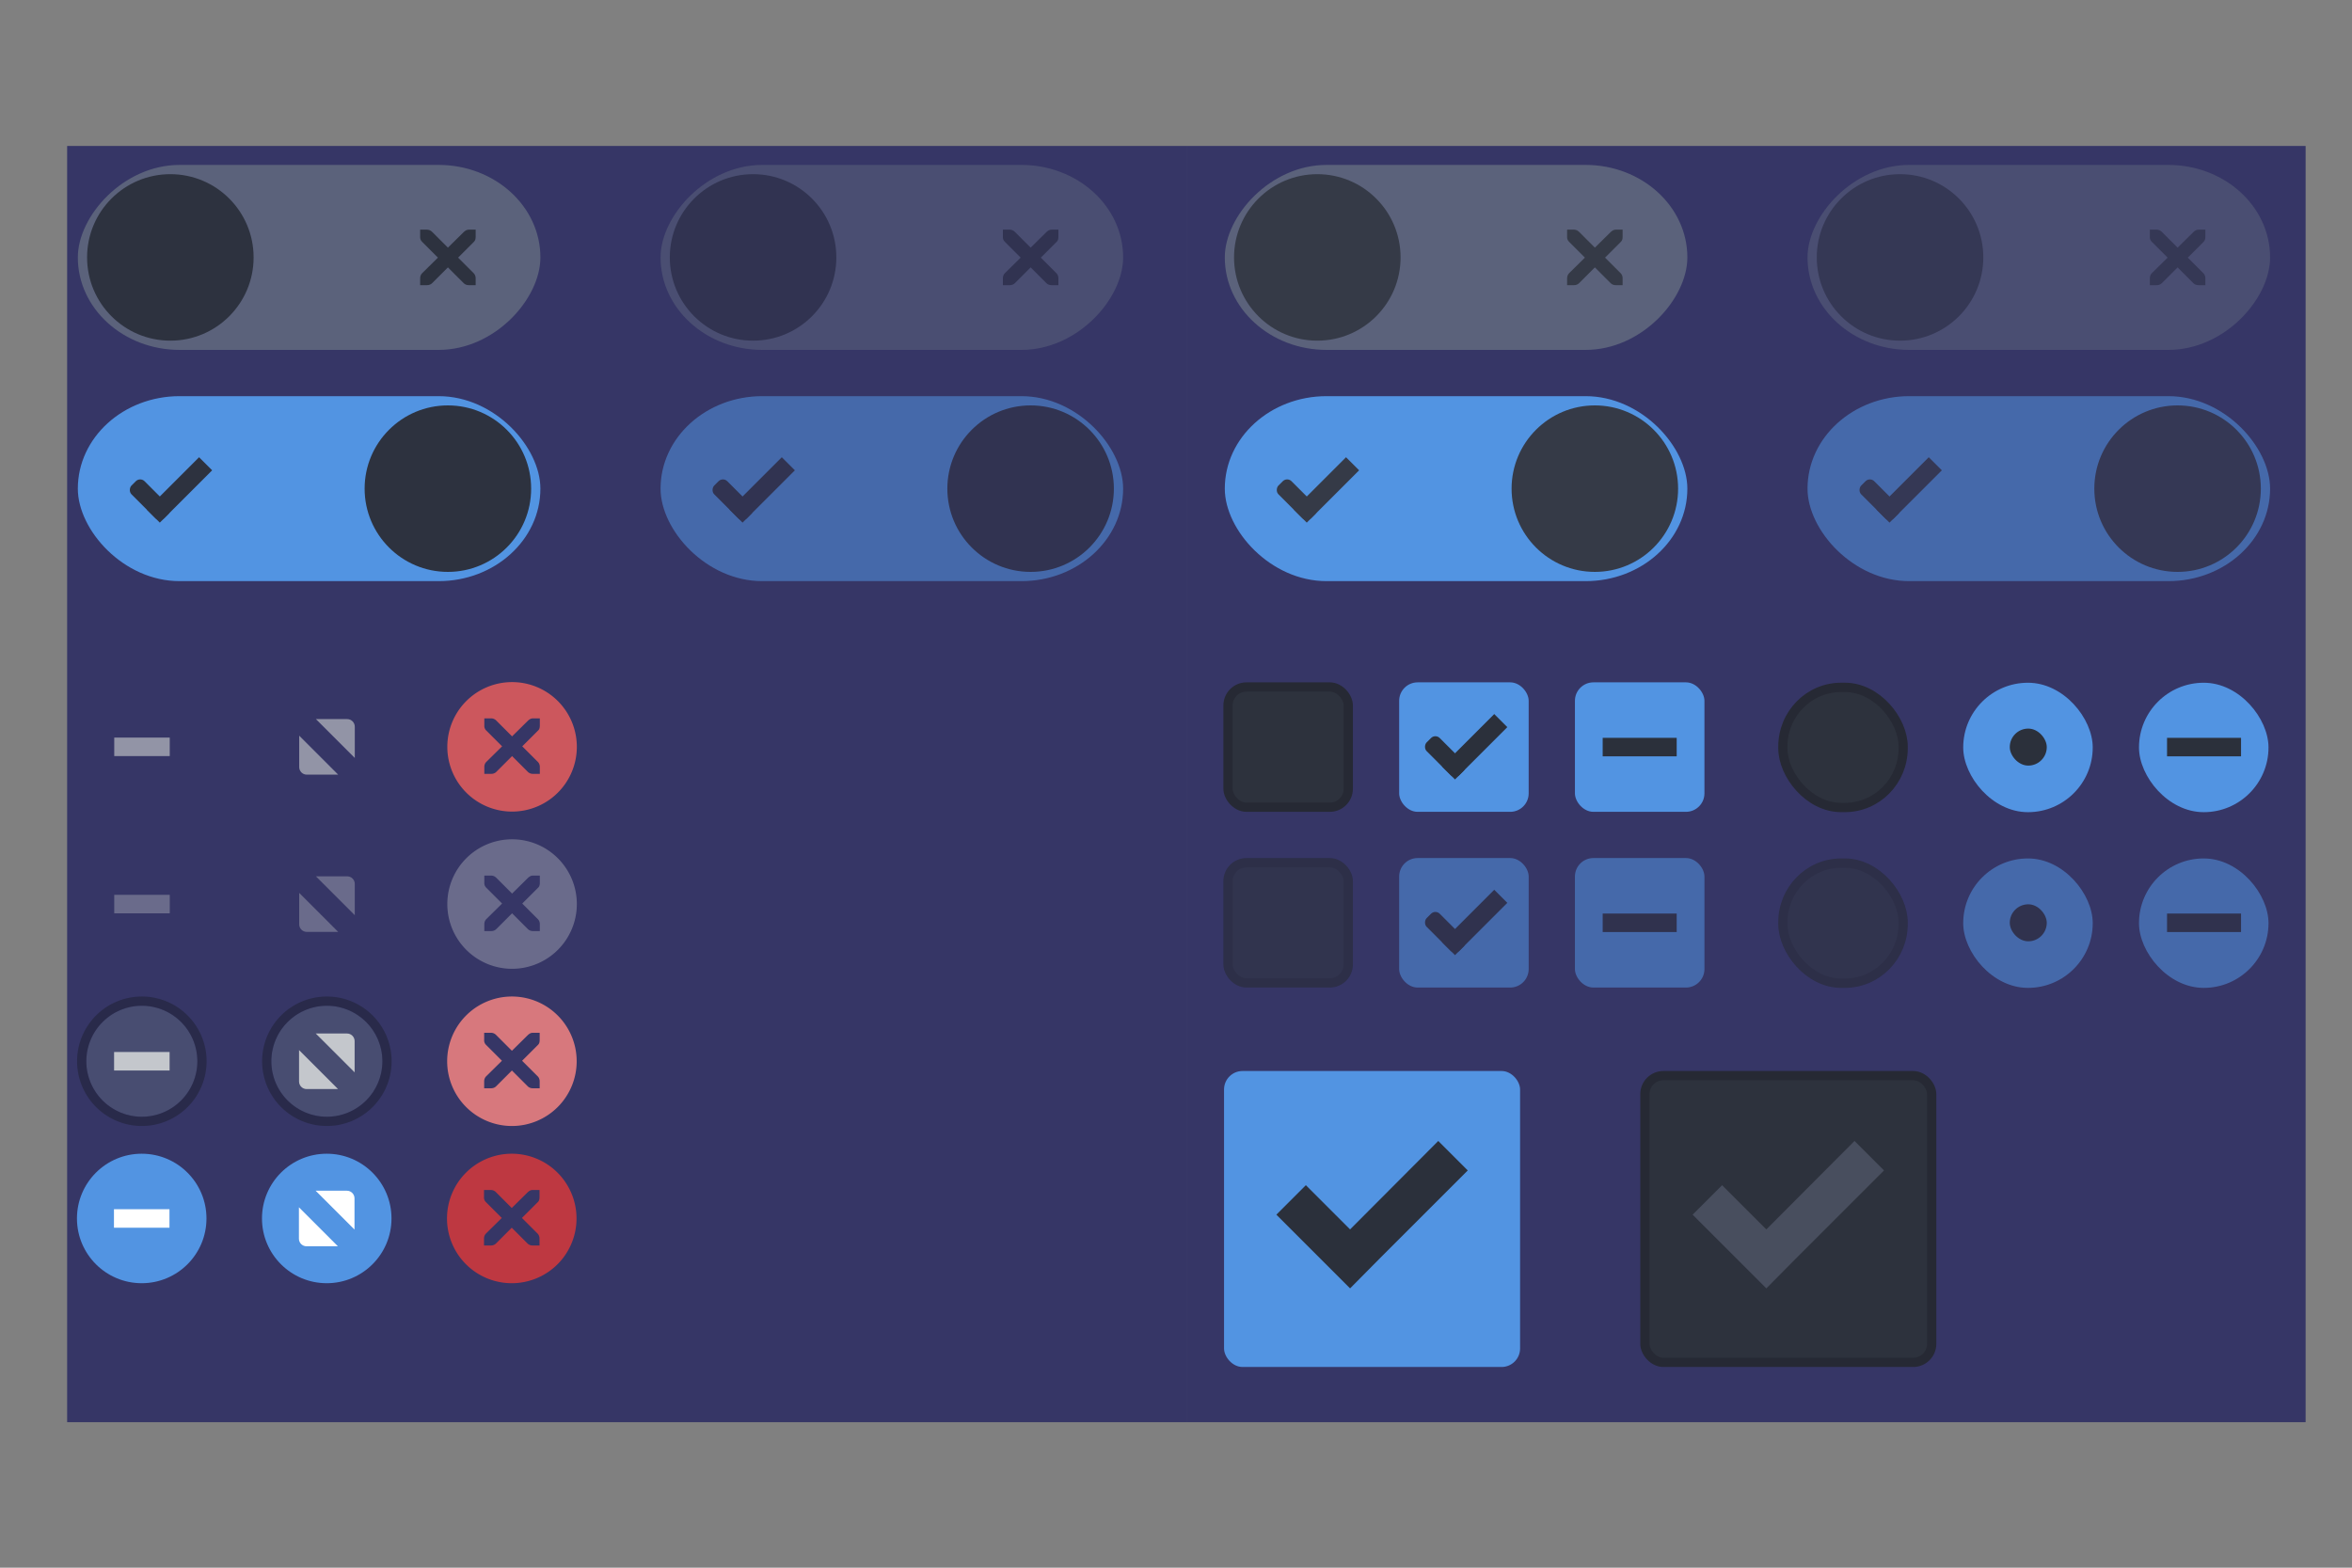 <?xml version="1.0" encoding="UTF-8" standalone="no"?>
<!-- Created with Inkscape (http://www.inkscape.org/) -->

<svg
   xmlns:osb="http://www.openswatchbook.org/uri/2009/osb"
   xmlns:dc="http://purl.org/dc/elements/1.1/"
   xmlns:cc="http://creativecommons.org/ns#"
   xmlns:rdf="http://www.w3.org/1999/02/22-rdf-syntax-ns#"
   xmlns:svg="http://www.w3.org/2000/svg"
   xmlns="http://www.w3.org/2000/svg"
   xmlns:xlink="http://www.w3.org/1999/xlink"
   xmlns:sodipodi="http://sodipodi.sourceforge.net/DTD/sodipodi-0.dtd"
   xmlns:inkscape="http://www.inkscape.org/namespaces/inkscape"
   width="75mm"
   height="50mm"
   viewBox="0 0 75 50"
   version="1.1"
   id="svg8"
   inkscape:version="0.92.5 (2060ec1f9f, 2020-04-08)"
   sodipodi:docname="assets.svg">
  <rect x="0" y="0" width="75" height="50" fill="#808080" stroke="none"/>
  <defs
     id="defs2">
    <linearGradient
       id="selected_bg_color"
       osb:paint="solid">
      <stop
         style="stop-color:#5294e2;stop-opacity:1;"
         offset="0"
         id="stop5956" />
    </linearGradient>
    <linearGradient
       inkscape:collect="always"
       xlink:href="#selected_fg_color"
       id="linearGradient6557"
       x1="89"
       y1="974"
       x2="89"
       y2="976"
       gradientUnits="userSpaceOnUse" />
    <linearGradient
       id="selected_fg_color"
       osb:paint="solid">
      <stop
         style="stop-color:#ffffffgit;stop-opacity:1;"
         offset="0"
         id="stop6555" />
    </linearGradient>
    <linearGradient
       inkscape:collect="always"
       xlink:href="#selected_fg_color"
       id="linearGradient6559"
       x1="88.997"
       y1="972"
       x2="88.997"
       y2="978.007"
       gradientUnits="userSpaceOnUse" />
  </defs>
  <sodipodi:namedview
     id="base"
     pagecolor="#ffffff"
     bordercolor="#666666"
     borderopacity="1.0"
     inkscape:pageopacity="0.0"
     inkscape:pageshadow="2"
     inkscape:zoom="1.979899"
     inkscape:cx="92.895181"
     inkscape:cy="82.716851"
     inkscape:document-units="mm"
     inkscape:current-layer="layer1"
     showgrid="false"
     inkscape:window-width="1366"
     inkscape:window-height="704"
     inkscape:window-x="0"
     inkscape:window-y="27"
     inkscape:window-maximized="1" />
  <g
     inkscape:label="Layer 1"
     inkscape:groupmode="layer"
     id="layer1"
     transform="translate(0,-247)">
    <rect
       style="display:inline;fill:#363666;fill-opacity:1;stroke:#222529;stroke-width:0;stroke-linecap:butt;stroke-linejoin:miter;stroke-miterlimit:4;stroke-dasharray:none;stroke-dashoffset:0;stroke-opacity:1"
       id="rect11783-3-1"
       width="35.69"
       height="40.704"
       x="2.141"
       y="251.655" />
    <g
       transform="matrix(0.295,0,0,0.295,-294.288,153.435)"
       style="display:inline;opacity:1"
       id="switch-active-header-dark"
       inkscape:label="#g4829">
      <g
         id="layer1-9-0-8-3-1"
         inkscape:label="Layer 1"
         transform="translate(885,450)"
         style="display:inline;opacity:1">
        <g
           style="display:inline"
           transform="translate(120,-117)"
           inkscape:label="Layer 1"
           id="switch-active-8-2-5-0">
          <g
             id="g3900-1-87-1-7-9"
             transform="translate(0,-1004.362)">
            <rect
               style="display:inline;opacity:0;fill:#434343;fill-opacity:1;stroke:none;stroke-width:1;stroke-linecap:butt;stroke-linejoin:miter;stroke-miterlimit:4;stroke-dasharray:none;stroke-dashoffset:0;stroke-opacity:1"
               id="rect5465-3-3-7-0-8"
               width="52"
               height="24"
               x="0"
               y="1029.362" />
            <rect
               style="fill:url(#selected_bg_color);fill-opacity:1;fill-rule:nonzero;stroke:none"
               id="rect2987-0-8-8-7-5"
               width="50"
               height="20"
               x="1"
               y="1031.362"
               ry="11"
               rx="11" />
            <circle
               style="fill:#2d323f;fill-opacity:1;fill-rule:nonzero;stroke:none"
               id="path3759-0-9-7-1"
               cx="41"
               cy="1041.362"
               r="9" />
          </g>
        </g>
      </g>
      <g
         transform="translate(-1)"
         id="g4816-7-3-7">
        <rect
           transform="rotate(45)"
           ry="0.667"
           rx="0.667"
           y="-456.095"
           x="977.55"
           height="2"
           width="5"
           id="rect3977-39-2-6-0-5"
           style="display:inline;opacity:1;fill:#2d323f;fill-opacity:1;stroke:none" />
        <rect
           transform="rotate(45)"
           ry="0"
           y="-462.095"
           x="980.55"
           height="8"
           width="2"
           id="rect3979-7-0-5-9-4"
           style="display:inline;opacity:1;fill:#2d323f;fill-opacity:1;stroke:none" />
      </g>
    </g>
    <g
       transform="matrix(0.295,0,0,0.295,-294.288,154.91)"
       style="display:inline;opacity:1"
       id="switch-header-dark"
       inkscape:label="#g4820">
      <g
         id="layer1-9-4-5-1"
         inkscape:label="Layer 1"
         transform="matrix(-1,0,0,1,1177,420)">
        <g
           style="display:inline"
           transform="translate(120,-117)"
           inkscape:label="Layer 1"
           id="switch-active-2-5-8-0">
          <g
             id="g3900-12-9-5-2"
             transform="translate(0,-1004.362)">
            <rect
               style="display:inline;opacity:0;fill:#434343;fill-opacity:1;stroke:none;stroke-width:1;stroke-linecap:butt;stroke-linejoin:miter;stroke-miterlimit:4;stroke-dasharray:none;stroke-dashoffset:0;stroke-opacity:1"
               id="rect5465-3-32-3-7-9"
               width="52"
               height="24"
               x="0"
               y="1029.362" />
            <rect
               style="fill:#5b627b;fill-opacity:1;fill-rule:nonzero;stroke:none"
               id="rect2987-07-5-3-3"
               width="50"
               height="20"
               x="1"
               y="1031.362"
               ry="11"
               rx="11" />
            <circle
               style="opacity:1;fill:#2d323f;fill-opacity:1;fill-rule:nonzero;stroke:none"
               id="path3759-7-8-7-8"
               cx="41"
               cy="1041.362"
               r="9" />
          </g>
        </g>
      </g>
      <path
         inkscape:connector-curvature="0"
         d="m 1043.003,337 h 0.75 c 0.01,-9e-5 0.016,-3.5e-4 0.023,0 0.191,0.008 0.382,0.096 0.516,0.234 l 1.711,1.711 1.734,-1.711 c 0.199,-0.173 0.335,-0.229 0.516,-0.234 h 0.75 v 0.75 c 0,0.215 -0.026,0.413 -0.188,0.562 l -1.711,1.711 1.688,1.688 c 0.141,0.141 0.211,0.34 0.211,0.539 V 343 h -0.75 c -0.199,-10e-6 -0.398,-0.07 -0.539,-0.211 l -1.711,-1.711 -1.711,1.711 c -0.141,0.141 -0.34,0.211 -0.539,0.211 h -0.75 v -0.75 c 0,-0.199 0.07,-0.398 0.211,-0.539 l 1.711,-1.688 -1.711,-1.711 c -0.158,-0.146 -0.227,-0.352 -0.211,-0.562 V 337 Z"
         id="path10839-9-8-2-2-5-4-1-8"
         style="color:#bebebe;font-style:normal;font-variant:normal;font-weight:normal;font-stretch:normal;font-size:medium;line-height:normal;font-family:'Andale Mono';-inkscape-font-specification:'Andale Mono';text-indent:0;text-align:start;text-decoration:none;text-decoration-line:none;letter-spacing:normal;word-spacing:normal;text-transform:none;writing-mode:lr-tb;direction:ltr;text-anchor:start;display:inline;overflow:visible;visibility:visible;opacity:1;fill:#2d323f;fill-opacity:1;fill-rule:nonzero;stroke:none;stroke-width:1.781;marker:none;enable-background:new" />
    </g>
    <g
       transform="matrix(0.295,0,0,0.295,-275.706,153.435)"
       style="display:inline;opacity:0.55"
       id="switch-active-insensitive-header-dark"
       inkscape:label="#g4829-8">
      <g
         id="layer1-9-0-5-9-3-1"
         inkscape:label="Layer 1"
         transform="translate(885,450)"
         style="display:inline;opacity:1">
        <g
           style="display:inline"
           transform="translate(120,-117)"
           inkscape:label="Layer 1"
           id="switch-active-8-1-1-7-4">
          <g
             id="g3900-1-3-1-4-9-0"
             transform="translate(0,-1004.362)">
            <rect
               style="display:inline;opacity:0;fill:#434343;fill-opacity:1;stroke:none;stroke-width:1;stroke-linecap:butt;stroke-linejoin:miter;stroke-miterlimit:4;stroke-dasharray:none;stroke-dashoffset:0;stroke-opacity:1"
               id="rect5465-3-3-9-6-8-2"
               width="52"
               height="24"
               x="0"
               y="1029.362" />
            <rect
               style="fill:url(#selected_bg_color);fill-opacity:1;fill-rule:nonzero;stroke:none"
               id="rect2987-0-2-5-3-4-9"
               width="50"
               height="20"
               x="1"
               y="1031.362"
               ry="11"
               rx="11" />
            <circle
               style="fill:#2d323f;fill-opacity:1;fill-rule:nonzero;stroke:none"
               id="path3759-0-8-5-9-1"
               cx="41"
               cy="1041.362"
               r="9" />
          </g>
        </g>
      </g>
      <g
         transform="translate(-1)"
         id="g4816-6-6-5-6">
        <rect
           transform="rotate(45)"
           ry="0.667"
           rx="0.667"
           y="-456.095"
           x="977.55"
           height="2"
           width="5"
           id="rect3977-39-2-3-77-4-7"
           style="display:inline;opacity:1;fill:#2d323f;fill-opacity:1;stroke:none" />
        <rect
           transform="rotate(45)"
           ry="0"
           y="-462.095"
           x="980.55"
           height="8"
           width="2"
           id="rect3979-7-0-6-4-7-1"
           style="display:inline;opacity:1;fill:#2d323f;fill-opacity:1;stroke:none" />
      </g>
    </g>
    <g
       transform="matrix(0.295,0,0,0.295,-275.706,154.91)"
       style="display:inline;opacity:0.55"
       id="switch-insensitive-header-dark"
       inkscape:label="#g4820-8">
      <g
         id="layer1-9-1-6-2-5"
         inkscape:label="Layer 1"
         transform="matrix(-1,0,0,1,1177,420)">
        <g
           style="display:inline"
           transform="translate(120,-117)"
           inkscape:label="Layer 1"
           id="switch-active-88-4-1-3">
          <g
             id="g3900-4-6-4-0"
             transform="translate(0,-1004.362)">
            <rect
               style="display:inline;opacity:0;fill:#434343;fill-opacity:1;stroke:none;stroke-width:1;stroke-linecap:butt;stroke-linejoin:miter;stroke-miterlimit:4;stroke-dasharray:none;stroke-dashoffset:0;stroke-opacity:1"
               id="rect5465-3-5-1-5-8"
               width="52"
               height="24"
               x="0"
               y="1029.362" />
            <rect
               style="fill:#5b627b;fill-opacity:1;fill-rule:nonzero;stroke:none"
               id="rect2987-02-7-6-5"
               width="50"
               height="20"
               x="1"
               y="1031.362"
               ry="11"
               rx="11" />
            <circle
               style="opacity:1;fill:#2d323f;fill-opacity:1;fill-rule:nonzero;stroke:none"
               id="path3759-1-7-5-1-1"
               cx="41"
               cy="1041.362"
               r="9" />
          </g>
        </g>
      </g>
      <path
         inkscape:connector-curvature="0"
         d="m 1043.003,337 h 0.75 c 0.01,-9e-5 0.016,-3.5e-4 0.023,0 0.191,0.008 0.382,0.096 0.516,0.234 l 1.711,1.711 1.734,-1.711 c 0.199,-0.173 0.335,-0.229 0.516,-0.234 h 0.75 v 0.75 c 0,0.215 -0.026,0.413 -0.188,0.562 l -1.711,1.711 1.688,1.688 c 0.141,0.141 0.211,0.34 0.211,0.539 V 343 h -0.75 c -0.199,-10e-6 -0.398,-0.07 -0.539,-0.211 l -1.711,-1.711 -1.711,1.711 c -0.141,0.141 -0.34,0.211 -0.539,0.211 h -0.75 v -0.75 c 0,-0.199 0.07,-0.398 0.211,-0.539 l 1.711,-1.688 -1.711,-1.711 c -0.158,-0.146 -0.227,-0.352 -0.211,-0.562 V 337 Z"
         id="path10839-9-8-2-2-5-5-9-7-6"
         style="color:#bebebe;font-style:normal;font-variant:normal;font-weight:normal;font-stretch:normal;font-size:medium;line-height:normal;font-family:'Andale Mono';-inkscape-font-specification:'Andale Mono';text-indent:0;text-align:start;text-decoration:none;text-decoration-line:none;letter-spacing:normal;word-spacing:normal;text-transform:none;writing-mode:lr-tb;direction:ltr;text-anchor:start;display:inline;overflow:visible;visibility:visible;opacity:1;fill:#2d323f;fill-opacity:1;fill-rule:nonzero;stroke:none;stroke-width:1.781;marker:none;enable-background:new" />
    </g>
    <g
       style="display:inline;opacity:0.7"
       id="titlebutton-minimize-dark"
       inkscape:label="#g6247"
       transform="matrix(0.295,0,0,0.295,-170.997,323.223)">
      <g
         id="g7138-6-5"
         style="display:inline;opacity:1"
         transform="translate(-781,-432.638)">
        <g
           transform="translate(-58)"
           style="display:inline;opacity:1"
           id="g4490-3-75-4-7">
          <g
             id="g4092-0-7-0-4-9"
             style="display:inline"
             transform="translate(58)" />
        </g>
        <path
           inkscape:connector-curvature="0"
           d="m 1373,254 v 2 h 6 v -2 z"
           id="rect9057-4-3-8-5"
           style="color:#000000;font-style:normal;font-variant:normal;font-weight:normal;font-stretch:normal;font-size:medium;line-height:normal;font-family:Sans;-inkscape-font-specification:Sans;text-indent:0;text-align:start;text-decoration:none;text-decoration-line:none;letter-spacing:normal;word-spacing:normal;text-transform:none;writing-mode:lr-tb;direction:ltr;baseline-shift:baseline;text-anchor:start;display:inline;overflow:visible;visibility:visible;opacity:1;fill:#b9bcc2;fill-opacity:1;stroke:none;stroke-width:2;marker:none;enable-background:accumulate"
           sodipodi:nodetypes="ccccc" />
      </g>
      <rect
         y="-185.638"
         x="587"
         height="16"
         width="16"
         id="rect17883-32-6-9"
         style="display:inline;opacity:1;fill:none;fill-opacity:1;stroke:none;stroke-width:1;stroke-linecap:butt;stroke-linejoin:miter;stroke-miterlimit:4;stroke-dasharray:none;stroke-dashoffset:0;stroke-opacity:0" />
    </g>
    <g
       style="display:inline"
       id="titlebutton-close-dark"
       inkscape:label="#g6210"
       transform="matrix(0.295,0,0,0.295,-176.306,323.223)">
      <g
         id="g4927-9-2-8"
         style="display:inline;opacity:1"
         transform="translate(-678,-432.638)">
        <g
           transform="translate(-103)"
           style="display:inline;opacity:1"
           id="g4490-6-5-2-5-3">
          <g
             id="g4092-0-2-21-0-9-7"
             style="display:inline"
             transform="translate(58)">
            <path
               inkscape:connector-curvature="0"
               style="fill:#cc575d;fill-opacity:1;stroke:none;stroke-width:0;stroke-linecap:butt;stroke-linejoin:miter;stroke-miterlimit:4;stroke-dasharray:none;stroke-dashoffset:0;stroke-opacity:1"
               d="m 414,58 a 7,7 0 0 0 -7,7 7,7 0 0 0 7,7 7,7 0 0 0 7,-7 7,7 0 0 0 -7,-7 z m -3,3.922 h 0.75 c 0.008,-9e-5 0.016,-3.45e-4 0.023,0 0.191,0.008 0.382,0.096 0.516,0.234 L 414,63.867 415.734,62.156 c 0.199,-0.173 0.335,-0.229 0.516,-0.234 H 417 v 0.75 c 0,0.215 -0.026,0.413 -0.188,0.562 l -1.711,1.711 1.688,1.688 C 416.93,66.774 417,66.973 417,67.172 v 0.75 h -0.75 c -0.199,-8e-6 -0.398,-0.07 -0.539,-0.211 L 414,66 l -1.711,1.711 c -0.141,0.141 -0.34,0.211 -0.539,0.211 H 411 v -0.75 c 0,-0.199 0.07,-0.398 0.211,-0.539 l 1.711,-1.688 -1.711,-1.711 C 411.053,63.088 410.984,62.882 411,62.672 Z"
               transform="translate(962,190)"
               id="path4068-7-5-9-6-5-8" />
          </g>
        </g>
        <g
           id="g4778-2-68-8-7"
           transform="translate(1323,246.867)"
           style="fill:#ffffff;fill-opacity:1">
          <g
             style="display:inline;fill:#ffffff;fill-opacity:1"
             id="layer9-9-4-4-1-1"
             transform="translate(-60,-518)" />
          <g
             id="layer10-2-1-8-0-4"
             transform="translate(-60,-518)"
             style="fill:#ffffff;fill-opacity:1" />
          <g
             id="layer11-16-4-9-6-9"
             transform="translate(-60,-518)"
             style="fill:#ffffff;fill-opacity:1" />
          <g
             transform="matrix(0.75,0,0,0.75,2,2.055)"
             id="g2996-76-5-96-3"
             style="fill:#ffffff;fill-opacity:1">
            <g
               transform="translate(-60,-518)"
               id="layer12-4-5-7-9-4"
               style="fill:#ffffff;fill-opacity:1">
              <g
                 transform="translate(19,-242)"
                 id="layer4-4-1-9-5-6-3"
                 style="display:inline;fill:#ffffff;fill-opacity:1" />
            </g>
          </g>
          <g
             id="layer13-2-6-11-3-1"
             transform="translate(-60,-518)"
             style="fill:#ffffff;fill-opacity:1" />
          <g
             id="layer14-4-0-33-2-4"
             transform="translate(-60,-518)"
             style="fill:#ffffff;fill-opacity:1" />
          <g
             id="layer15-7-3-0-6-6"
             transform="translate(-60,-518)"
             style="fill:#ffffff;fill-opacity:1" />
        </g>
      </g>
      <rect
         y="-185.638"
         x="645"
         height="16"
         width="16"
         id="rect17883-39-99-8"
         style="display:inline;opacity:1;fill:none;fill-opacity:1;stroke:none;stroke-width:1;stroke-linecap:butt;stroke-linejoin:miter;stroke-miterlimit:4;stroke-dasharray:none;stroke-dashoffset:0;stroke-opacity:0" />
    </g>
    <g
       style="display:inline;opacity:0.7"
       id="titlebutton-maximize-dark"
       inkscape:label="#g6234"
       transform="matrix(0.295,0,0,0.295,-173.652,323.223)">
      <g
         id="g7146-16-4"
         style="display:inline;opacity:1"
         transform="translate(-781,-432.638)">
        <g
           transform="translate(-29)"
           style="display:inline;opacity:1"
           id="g4490-2-96-8-9">
          <g
             id="g4092-0-6-83-7-4"
             style="display:inline"
             transform="translate(58)" />
        </g>
        <path
           id="path4293-5-95-1-7"
           style="display:inline;opacity:1;fill:#b9bcc2;fill-opacity:1;fill-rule:evenodd;stroke:none"
           d="m 1403.8,252 h 3.382 c 0.45,0 0.816,0.368 0.819,0.819 v 3.382 z m 2.407,6.007 h -3.395 c -0.45,0 -0.819,-0.368 -0.819,-0.819 v -3.395 l 4.214,4.214"
           inkscape:connector-curvature="0"
           sodipodi:nodetypes="csscccsscc" />
      </g>
      <rect
         y="-185.638"
         x="616"
         height="16"
         width="16"
         id="rect17883-29-2-2"
         style="display:inline;opacity:1;fill:none;fill-opacity:1;stroke:none;stroke-width:1;stroke-linecap:butt;stroke-linejoin:miter;stroke-miterlimit:4;stroke-dasharray:none;stroke-dashoffset:0;stroke-opacity:0" />
    </g>
    <g
       style="display:inline"
       id="titlebutton-close-hover-dark"
       inkscape:label="#g6260"
       transform="matrix(0.295,0,0,0.295,-145.926,333.251)">
      <g
         id="g4927-97-4"
         style="display:inline;opacity:1"
         transform="translate(-781,-432.638)">
        <g
           transform="translate(-103)"
           style="display:inline;opacity:1"
           id="g4490-6-9-1-3">
          <g
             id="g4092-0-2-3-4-6"
             style="display:inline"
             transform="translate(58)">
            <path
               inkscape:connector-curvature="0"
               style="fill:#d7787d;fill-opacity:1;stroke:none;stroke-width:0;stroke-linecap:butt;stroke-linejoin:miter;stroke-miterlimit:4;stroke-dasharray:none;stroke-dashoffset:0;stroke-opacity:1"
               d="m 414,92 a 7,7 0 0 0 -7,7 7,7 0 0 0 7,7 7,7 0 0 0 7,-7 7,7 0 0 0 -7,-7 z m -3,3.922 h 0.75 c 0.008,-9e-5 0.016,-3.45e-4 0.023,0 0.191,0.008 0.382,0.096 0.516,0.234 L 414,97.867 415.734,96.156 c 0.199,-0.173 0.335,-0.229 0.516,-0.234 H 417 v 0.75 c 0,0.215 -0.026,0.413 -0.188,0.562 l -1.711,1.711 1.688,1.687 c 0.141,0.141 0.211,0.34 0.211,0.539 v 0.75 h -0.75 c -0.199,-1e-5 -0.398,-0.07 -0.539,-0.211 L 414,100 l -1.711,1.711 c -0.141,0.141 -0.34,0.211 -0.539,0.211 H 411 v -0.75 c 0,-0.199 0.07,-0.398 0.211,-0.539 l 1.711,-1.687 -1.711,-1.711 C 411.053,97.088 410.984,96.882 411,96.672 Z"
               transform="translate(962,156)"
               id="path4068-7-5-8-2-3" />
          </g>
        </g>
        <g
           id="g4778-4-0-2"
           transform="translate(1323,246.867)"
           style="fill:#ffffff;fill-opacity:1">
          <g
             style="display:inline;fill:#ffffff;fill-opacity:1"
             id="layer9-9-44-1-6"
             transform="translate(-60,-518)" />
          <g
             id="layer10-2-9-3-3"
             transform="translate(-60,-518)"
             style="fill:#ffffff;fill-opacity:1" />
          <g
             id="layer11-16-3-1-7"
             transform="translate(-60,-518)"
             style="fill:#ffffff;fill-opacity:1" />
          <g
             transform="matrix(0.75,0,0,0.75,2,2.055)"
             id="g2996-9-3-3"
             style="fill:#ffffff;fill-opacity:1">
            <g
               transform="translate(-60,-518)"
               id="layer12-4-7-1-2"
               style="fill:#ffffff;fill-opacity:1">
              <g
                 transform="translate(19,-242)"
                 id="layer4-4-1-3-3-7"
                 style="display:inline;fill:#ffffff;fill-opacity:1" />
            </g>
          </g>
          <g
             id="layer13-2-02-1-6"
             transform="translate(-60,-518)"
             style="fill:#ffffff;fill-opacity:1" />
          <g
             id="layer14-4-7-9-6"
             transform="translate(-60,-518)"
             style="fill:#ffffff;fill-opacity:1" />
          <g
             id="layer15-7-4-7-9"
             transform="translate(-60,-518)"
             style="fill:#ffffff;fill-opacity:1" />
        </g>
      </g>
      <rect
         y="-185.638"
         x="542"
         height="16"
         width="16"
         id="rect17883-5-4-2"
         style="display:inline;opacity:1;fill:none;fill-opacity:1;stroke:none;stroke-width:1;stroke-linecap:butt;stroke-linejoin:miter;stroke-miterlimit:4;stroke-dasharray:none;stroke-dashoffset:0;stroke-opacity:0" />
    </g>
    <g
       style="display:inline"
       id="titlebutton-maximize-hover-dark"
       inkscape:label="#g6284"
       transform="matrix(0.295,0,0,0.295,-143.272,333.251)">
      <g
         id="g4891-5-8"
         style="display:inline;opacity:1"
         transform="translate(-781,-432.638)">
        <ellipse
           cy="255"
           cx="1302"
           style="display:inline;opacity:0.45;fill:#5f697f;fill-opacity:1;stroke:none;stroke-width:0;stroke-linecap:butt;stroke-linejoin:miter;stroke-miterlimit:4;stroke-dasharray:none;stroke-dashoffset:0;stroke-opacity:1"
           id="path4068-7-5-9-6-7-2-4-6-6"
           rx="6"
           ry="6" />
        <path
           style="display:inline;opacity:0.37;fill:#15171c;fill-opacity:1;stroke:none;stroke-width:0;stroke-linecap:butt;stroke-linejoin:miter;stroke-miterlimit:4;stroke-dasharray:none;stroke-dashoffset:0;stroke-opacity:1"
           d="m 1302,248 a 7,7 0 0 0 -7,7 7,7 0 0 0 7,7 7,7 0 0 0 7,-7 7,7 0 0 0 -7,-7 z m 0,1 a 6,6 0 0 1 6,6 6,6 0 0 1 -6,6 6,6 0 0 1 -6,-6 6,6 0 0 1 6,-6 z"
           id="path4068-7-5-9-6-7-2-5-78-2-6"
           inkscape:connector-curvature="0" />
        <g
           id="g4806-9-0-6"
           transform="translate(1294,247)"
           style="fill:#c0e3ff;fill-opacity:1">
          <g
             transform="translate(-81,-967)"
             style="display:inline;fill:#c0e3ff;fill-opacity:1"
             inkscape:label="status"
             id="layer9-78-7-6-6" />
          <g
             transform="translate(-81,-967)"
             inkscape:label="devices"
             id="layer10-3-3-2-7"
             style="fill:#c0e3ff;fill-opacity:1" />
          <g
             transform="translate(-81,-967)"
             inkscape:label="apps"
             id="layer11-19-75-1-2"
             style="fill:#c0e3ff;fill-opacity:1" />
          <g
             transform="translate(-81,-967)"
             inkscape:label="places"
             id="layer13-4-9-2-3"
             style="fill:#c0e3ff;fill-opacity:1" />
          <g
             transform="translate(-81,-967)"
             inkscape:label="mimetypes"
             id="layer14-8-5-0-4"
             style="fill:#c0e3ff;fill-opacity:1" />
          <g
             transform="translate(-81,-967)"
             style="display:inline;fill:#c0e3ff;fill-opacity:1"
             inkscape:label="emblems"
             id="layer15-5-8-0-4" />
          <g
             transform="translate(-81,-967)"
             style="display:inline;fill:#c0e3ff;fill-opacity:1"
             inkscape:label="emotes"
             id="g71291-1-7-5-9" />
          <g
             transform="translate(-81,-967)"
             style="display:inline;fill:#c0e3ff;fill-opacity:1"
             inkscape:label="categories"
             id="g4953-7-1-4-1" />
          <g
             transform="translate(-81,-967)"
             style="display:inline;fill:#c0e3ff;fill-opacity:1"
             inkscape:label="actions"
             id="layer12-3-0-0-6">
            <path
               sodipodi:nodetypes="csscccsscc"
               inkscape:connector-curvature="0"
               d="m 87.8,972 h 3.382 c 0.45,0 0.816,0.368 0.819,0.819 v 3.382 z m 2.407,6.007 H 86.812 c -0.45,0 -0.819,-0.368 -0.819,-0.819 v -3.395 l 4.214,4.214"
               style="opacity:1;fill:#c4c7cc;fill-opacity:1;fill-rule:evenodd;stroke:none"
               id="path4293-6-7-1" />
          </g>
        </g>
      </g>
      <rect
         y="-185.638"
         x="513"
         height="16"
         width="16"
         id="rect17883-0-1-5"
         style="display:inline;opacity:1;fill:none;fill-opacity:1;stroke:none;stroke-width:1;stroke-linecap:butt;stroke-linejoin:miter;stroke-miterlimit:4;stroke-dasharray:none;stroke-dashoffset:0;stroke-opacity:0" />
    </g>
    <g
       style="display:inline"
       id="titlebutton-minimize-hover-dark"
       inkscape:label="#g6308"
       transform="matrix(0.295,0,0,0.295,-140.617,333.251)">
      <g
         id="g4909-3-7"
         style="display:inline;opacity:1"
         transform="translate(-781,-432.638)">
        <ellipse
           cy="255"
           cx="1273"
           style="display:inline;opacity:0.45;fill:#5f697f;fill-opacity:1;stroke:none;stroke-width:0;stroke-linecap:butt;stroke-linejoin:miter;stroke-miterlimit:4;stroke-dasharray:none;stroke-dashoffset:0;stroke-opacity:1"
           id="path4068-7-5-9-6-7-2-1-6-1"
           rx="6"
           ry="6" />
        <path
           style="display:inline;opacity:0.37;fill:#15171c;fill-opacity:1;stroke:none;stroke-width:0;stroke-linecap:butt;stroke-linejoin:miter;stroke-miterlimit:4;stroke-dasharray:none;stroke-dashoffset:0;stroke-opacity:1"
           d="m 1273,248 a 7,7 0 0 0 -7,7 7,7 0 0 0 7,7 7,7 0 0 0 7,-7 7,7 0 0 0 -7,-7 z m 0,1 a 6,6 0 0 1 6,6 6,6 0 0 1 -6,6 6,6 0 0 1 -6,-6 6,6 0 0 1 6,-6 z"
           id="path4068-7-5-9-6-7-2-5-23-4-3"
           inkscape:connector-curvature="0" />
        <g
           style="display:inline;opacity:1;fill:#c0e3ff;fill-opacity:1"
           id="g4834-0-4-5"
           transform="translate(1265,247)">
          <g
             transform="translate(-81,-967)"
             style="display:inline;fill:#c0e3ff;fill-opacity:1"
             inkscape:label="status"
             id="layer9-3-4-15-6" />
          <g
             transform="translate(-81,-967)"
             inkscape:label="devices"
             id="layer10-4-1-8-3"
             style="fill:#c0e3ff;fill-opacity:1" />
          <g
             transform="translate(-81,-967)"
             inkscape:label="apps"
             id="layer11-2-6-4-9"
             style="fill:#c0e3ff;fill-opacity:1" />
          <g
             transform="translate(-81,-967)"
             inkscape:label="places"
             id="layer13-5-4-8-0"
             style="fill:#c0e3ff;fill-opacity:1" />
          <g
             transform="translate(-81,-967)"
             inkscape:label="mimetypes"
             id="layer14-6-0-8-2"
             style="fill:#c0e3ff;fill-opacity:1" />
          <g
             transform="translate(-81,-967)"
             style="display:inline;fill:#c0e3ff;fill-opacity:1"
             inkscape:label="emblems"
             id="layer15-52-1-7-5" />
          <g
             transform="translate(-81,-967)"
             style="display:inline;fill:#c0e3ff;fill-opacity:1"
             inkscape:label="emotes"
             id="g71291-3-9-9-9" />
          <g
             transform="translate(-81,-967)"
             style="display:inline;fill:#c0e3ff;fill-opacity:1"
             inkscape:label="categories"
             id="g4953-8-2-7-8" />
          <g
             transform="translate(-81,-967)"
             style="display:inline;fill:#c0e3ff;fill-opacity:1"
             inkscape:label="actions"
             id="layer12-45-6-2-7">
            <path
               sodipodi:nodetypes="ccccc"
               style="color:#000000;font-style:normal;font-variant:normal;font-weight:normal;font-stretch:normal;font-size:medium;line-height:normal;font-family:Sans;-inkscape-font-specification:Sans;text-indent:0;text-align:start;text-decoration:none;text-decoration-line:none;letter-spacing:normal;word-spacing:normal;text-transform:none;writing-mode:lr-tb;direction:ltr;baseline-shift:baseline;text-anchor:start;display:inline;overflow:visible;visibility:visible;opacity:1;fill:#c4c7cc;fill-opacity:1;stroke:none;stroke-width:2;marker:none;enable-background:accumulate"
               id="rect9057-8-2-3"
               d="m 86,974 v 2 h 6 v -2 z"
               inkscape:connector-curvature="0" />
          </g>
        </g>
      </g>
      <rect
         y="-185.638"
         x="484"
         height="16"
         width="16"
         id="rect17883-11-4-0"
         style="display:inline;opacity:1;fill:none;fill-opacity:1;stroke:none;stroke-width:1;stroke-linecap:butt;stroke-linejoin:miter;stroke-miterlimit:4;stroke-dasharray:none;stroke-dashoffset:0;stroke-opacity:0" />
    </g>
    <g
       style="display:inline"
       id="titlebutton-close-active-dark"
       inkscape:label="#g6332"
       transform="matrix(0.295,0,0,0.295,-116.136,338.265)">
      <g
         id="g4927-8-7-4-9"
         style="display:inline;opacity:1"
         transform="translate(-882,-432.638)">
        <g
           transform="translate(-103)"
           style="display:inline;opacity:1"
           id="g4490-6-3-7-46-6">
          <g
             id="g4092-0-2-2-1-7-2"
             style="display:inline"
             transform="translate(58)">
            <path
               inkscape:connector-curvature="0"
               style="fill:#be3841;fill-opacity:1;stroke:none;stroke-width:0;stroke-linecap:butt;stroke-linejoin:miter;stroke-miterlimit:4;stroke-dasharray:none;stroke-dashoffset:0;stroke-opacity:1"
               d="m 414,109 a 7,7 0 0 0 -7,7 7,7 0 0 0 7,7 7,7 0 0 0 7,-7 7,7 0 0 0 -7,-7 z m -3,3.922 h 0.75 c 0.008,-1e-4 0.016,-3.5e-4 0.023,0 0.191,0.008 0.382,0.096 0.516,0.234 l 1.711,1.711 1.734,-1.711 c 0.199,-0.173 0.335,-0.229 0.516,-0.234 H 417 v 0.75 c 0,0.215 -0.026,0.413 -0.188,0.562 l -1.711,1.711 1.688,1.688 c 0.141,0.141 0.211,0.34 0.211,0.539 v 0.75 h -0.75 c -0.199,-1e-5 -0.398,-0.07 -0.539,-0.211 L 414,117 l -1.711,1.711 c -0.141,0.141 -0.34,0.211 -0.539,0.211 H 411 v -0.75 c 0,-0.199 0.07,-0.398 0.211,-0.539 l 1.711,-1.688 -1.711,-1.711 c -0.158,-0.146 -0.227,-0.352 -0.211,-0.562 z"
               transform="translate(962,139)"
               id="path4068-7-5-4-9-7-6" />
          </g>
        </g>
        <g
           id="g4778-3-6-0-5"
           transform="translate(1323,246.867)"
           style="fill:#ffffff;fill-opacity:1">
          <g
             style="display:inline;fill:#ffffff;fill-opacity:1"
             id="layer9-9-6-0-90-6"
             transform="translate(-60,-518)" />
          <g
             id="layer10-2-3-6-6-1"
             transform="translate(-60,-518)"
             style="fill:#ffffff;fill-opacity:1" />
          <g
             id="layer11-16-2-2-6-9"
             transform="translate(-60,-518)"
             style="fill:#ffffff;fill-opacity:1" />
          <g
             transform="matrix(0.75,0,0,0.75,2,2.055)"
             id="g2996-7-0-2-0"
             style="fill:#ffffff;fill-opacity:1">
            <g
               transform="translate(-60,-518)"
               id="layer12-4-6-3-5-2"
               style="fill:#ffffff;fill-opacity:1">
              <g
                 transform="translate(19,-242)"
                 id="layer4-4-1-4-1-7-0"
                 style="display:inline;fill:#ffffff;fill-opacity:1" />
            </g>
          </g>
          <g
             id="layer13-2-0-2-8-3"
             transform="translate(-60,-518)"
             style="fill:#ffffff;fill-opacity:1" />
          <g
             id="layer14-4-4-0-5-8"
             transform="translate(-60,-518)"
             style="fill:#ffffff;fill-opacity:1" />
          <g
             id="layer15-7-5-0-0-9"
             transform="translate(-60,-518)"
             style="fill:#ffffff;fill-opacity:1" />
        </g>
      </g>
      <rect
         y="-185.638"
         x="441"
         height="16"
         width="16"
         id="rect17883-02-4-3"
         style="display:inline;opacity:1;fill:none;fill-opacity:1;stroke:none;stroke-width:1;stroke-linecap:butt;stroke-linejoin:miter;stroke-miterlimit:4;stroke-dasharray:none;stroke-dashoffset:0;stroke-opacity:0" />
    </g>
    <g
       style="display:inline"
       id="titlebutton-maximize-active-dark"
       inkscape:label="#g6356"
       transform="matrix(0.295,0,0,0.295,-113.481,338.265)">
      <g
         id="g4891-4-5-5"
         style="display:inline;opacity:1"
         transform="translate(-882,-432.638)">
        <g
           transform="translate(-132)"
           style="display:inline;opacity:1"
           id="g4490-2-9-1-2-4-8">
          <g
             id="g4092-0-6-3-6-8-3-7"
             style="display:inline"
             transform="translate(58)">
            <circle
               r="7"
               cy="255"
               cx="1376"
               style="fill:url(#selected_bg_color);fill-opacity:1;stroke:none;stroke-width:0;stroke-linecap:butt;stroke-linejoin:miter;stroke-miterlimit:4;stroke-dasharray:none;stroke-dashoffset:0;stroke-opacity:1"
               id="path4068-7-6-5-1-6-6-0" />
          </g>
        </g>
        <g
           id="g4806-5-2-2-9"
           transform="translate(1294,247)"
           style="fill:#c0e3ff;fill-opacity:1">
          <g
             transform="translate(-81,-967)"
             style="display:inline;fill:#c0e3ff;fill-opacity:1"
             inkscape:label="status"
             id="layer9-78-2-0-0-8" />
          <g
             transform="translate(-81,-967)"
             inkscape:label="devices"
             id="layer10-3-9-9-51-2"
             style="fill:#c0e3ff;fill-opacity:1" />
          <g
             transform="translate(-81,-967)"
             inkscape:label="apps"
             id="layer11-19-7-6-4-7"
             style="fill:#c0e3ff;fill-opacity:1" />
          <g
             transform="translate(-81,-967)"
             inkscape:label="places"
             id="layer13-4-7-4-0-9"
             style="fill:#c0e3ff;fill-opacity:1" />
          <g
             transform="translate(-81,-967)"
             inkscape:label="mimetypes"
             id="layer14-8-9-7-6-0"
             style="fill:#c0e3ff;fill-opacity:1" />
          <g
             transform="translate(-81,-967)"
             style="display:inline;fill:#c0e3ff;fill-opacity:1"
             inkscape:label="emblems"
             id="layer15-5-4-2-4-4" />
          <g
             transform="translate(-81,-967)"
             style="display:inline;fill:#c0e3ff;fill-opacity:1"
             inkscape:label="emotes"
             id="g71291-1-4-6-4-2" />
          <g
             transform="translate(-81,-967)"
             style="display:inline;fill:#c0e3ff;fill-opacity:1"
             inkscape:label="categories"
             id="g4953-7-0-8-22-2" />
          <g
             transform="translate(-81,-967)"
             style="display:inline;fill:#c0e3ff;fill-opacity:1"
             inkscape:label="actions"
             id="layer12-3-7-2-3-1">
            <path
               sodipodi:nodetypes="csscccsscc"
               inkscape:connector-curvature="0"
               d="m 87.8,972 h 3.382 c 0.45,0 0.816,0.368 0.819,0.819 v 3.382 z m 2.407,6.007 H 86.812 c -0.45,0 -0.819,-0.368 -0.819,-0.819 v -3.395 l 4.214,4.214"
               style="fill:url(#linearGradient6559);fill-opacity:1;fill-rule:evenodd;stroke:none"
               id="path4293-4-9-0-2" />
          </g>
        </g>
      </g>
      <rect
         y="-185.638"
         x="412"
         height="16"
         width="16"
         id="rect17883-79-3-0"
         style="display:inline;opacity:1;fill:none;fill-opacity:1;stroke:none;stroke-width:1;stroke-linecap:butt;stroke-linejoin:miter;stroke-miterlimit:4;stroke-dasharray:none;stroke-dashoffset:0;stroke-opacity:0" />
    </g>
    <g
       style="display:inline"
       id="titlebutton-minimize-active-dark"
       inkscape:label="#g6414"
       transform="matrix(0.295,0,0,0.295,-110.826,338.265)">
      <g
         id="g4909-1-2-0"
         style="display:inline;opacity:1"
         transform="translate(-882,-432.638)">
        <g
           transform="translate(-161)"
           style="display:inline;opacity:1"
           id="g4490-3-6-1-4-1-6">
          <g
             id="g4092-0-7-2-0-0-94-2"
             style="display:inline"
             transform="translate(58)">
            <circle
               r="7"
               cy="255"
               cx="1376"
               style="fill:url(#selected_bg_color);fill-opacity:1;stroke:none;stroke-width:0;stroke-linecap:butt;stroke-linejoin:miter;stroke-miterlimit:4;stroke-dasharray:none;stroke-dashoffset:0;stroke-opacity:1"
               id="path4068-7-3-0-3-6-8-3" />
          </g>
        </g>
        <g
           style="display:inline;opacity:1;fill:#c0e3ff;fill-opacity:1"
           id="g4834-9-3-8-5"
           transform="translate(1265,247)">
          <g
             transform="translate(-81,-967)"
             style="display:inline;fill:#c0e3ff;fill-opacity:1"
             inkscape:label="status"
             id="layer9-3-9-1-0-4" />
          <g
             transform="translate(-81,-967)"
             inkscape:label="devices"
             id="layer10-4-0-5-8-5"
             style="fill:#c0e3ff;fill-opacity:1" />
          <g
             transform="translate(-81,-967)"
             inkscape:label="apps"
             id="layer11-2-5-2-6-8"
             style="fill:#c0e3ff;fill-opacity:1" />
          <g
             transform="translate(-81,-967)"
             inkscape:label="places"
             id="layer13-5-7-4-2-5"
             style="fill:#c0e3ff;fill-opacity:1" />
          <g
             transform="translate(-81,-967)"
             inkscape:label="mimetypes"
             id="layer14-6-2-3-2-9"
             style="fill:#c0e3ff;fill-opacity:1" />
          <g
             transform="translate(-81,-967)"
             style="display:inline;fill:#c0e3ff;fill-opacity:1"
             inkscape:label="emblems"
             id="layer15-52-0-6-6-6" />
          <g
             transform="translate(-81,-967)"
             style="display:inline;fill:#c0e3ff;fill-opacity:1"
             inkscape:label="emotes"
             id="g71291-3-4-6-0-6" />
          <g
             transform="translate(-81,-967)"
             style="display:inline;fill:#c0e3ff;fill-opacity:1"
             inkscape:label="categories"
             id="g4953-8-6-8-7-4" />
          <g
             transform="translate(-81,-967)"
             style="display:inline;fill:#c0e3ff;fill-opacity:1"
             inkscape:label="actions"
             id="layer12-45-3-7-96-7">
            <path
               sodipodi:nodetypes="ccccc"
               style="color:#000000;font-style:normal;font-variant:normal;font-weight:normal;font-stretch:normal;font-size:medium;line-height:normal;font-family:Sans;-inkscape-font-specification:Sans;text-indent:0;text-align:start;text-decoration:none;text-decoration-line:none;letter-spacing:normal;word-spacing:normal;text-transform:none;writing-mode:lr-tb;direction:ltr;baseline-shift:baseline;text-anchor:start;display:inline;overflow:visible;visibility:visible;fill:url(#linearGradient6557);fill-opacity:1;stroke:none;stroke-width:2;marker:none;enable-background:accumulate"
               id="rect9057-3-5-1-1"
               d="m 86,974 v 2 h 6 v -2 z"
               inkscape:connector-curvature="0" />
          </g>
        </g>
      </g>
      <rect
         style="display:inline;opacity:1;fill:none;fill-opacity:1;stroke:none;stroke-width:1;stroke-linecap:butt;stroke-linejoin:miter;stroke-miterlimit:4;stroke-dasharray:none;stroke-dashoffset:0;stroke-opacity:0"
         id="rect17883-79-9-2-2"
         width="16"
         height="16"
         x="383"
         y="-185.638" />
    </g>
    <g
       id="titlebutton-maximize-backdrop-dark"
       inkscape:label="#g6521"
       style="display:inline;opacity:0.4"
       transform="matrix(0.295,0,0,0.295,-173.652,323.223)">
      <g
         style="display:inline;opacity:1"
         id="g7146-1-1-6"
         transform="translate(-781,-415.638)">
        <g
           transform="translate(-29)"
           style="display:inline;opacity:1"
           id="g4490-2-6-0">
          <g
             id="g4092-0-6-9-2"
             style="display:inline"
             transform="translate(58)" />
        </g>
        <path
           id="path4293-5-6-4"
           style="display:inline;opacity:1;fill:#b9bcc2;fill-opacity:1;fill-rule:evenodd;stroke:none"
           d="m 1403.8,252 h 3.382 c 0.45,0 0.816,0.368 0.819,0.819 v 3.382 z m 2.407,6.007 h -3.395 c -0.45,0 -0.819,-0.368 -0.819,-0.819 v -3.395 l 4.214,4.214"
           inkscape:connector-curvature="0"
           sodipodi:nodetypes="csscccsscc" />
      </g>
      <rect
         style="display:inline;opacity:1;fill:none;fill-opacity:1;stroke:none;stroke-width:1;stroke-linecap:butt;stroke-linejoin:miter;stroke-miterlimit:4;stroke-dasharray:none;stroke-dashoffset:0;stroke-opacity:0"
         id="rect17883-39-6-2-5"
         width="16"
         height="16"
         x="616"
         y="-168.638" />
    </g>
    <g
       id="titlebutton-minimize-backdrop-dark"
       inkscape:label="#g6534"
       style="display:inline;opacity:0.4"
       transform="matrix(0.295,0,0,0.295,-170.997,323.223)">
      <g
         style="display:inline;opacity:1"
         id="g7138-0-7-7"
         transform="translate(-781,-415.638)">
        <g
           transform="translate(-58)"
           style="display:inline;opacity:1"
           id="g4490-3-6-9">
          <g
             id="g4092-0-7-6-5"
             style="display:inline"
             transform="translate(58)" />
        </g>
        <path
           inkscape:connector-curvature="0"
           d="m 1373,254 v 2 h 6 v -2 z"
           id="rect9057-4-09-2"
           style="color:#000000;font-style:normal;font-variant:normal;font-weight:normal;font-stretch:normal;font-size:medium;line-height:normal;font-family:Sans;-inkscape-font-specification:Sans;text-indent:0;text-align:start;text-decoration:none;text-decoration-line:none;letter-spacing:normal;word-spacing:normal;text-transform:none;writing-mode:lr-tb;direction:ltr;baseline-shift:baseline;text-anchor:start;display:inline;overflow:visible;visibility:visible;opacity:1;fill:#b9bcc2;fill-opacity:1;stroke:none;stroke-width:2;marker:none;enable-background:accumulate"
           sodipodi:nodetypes="ccccc" />
      </g>
      <rect
         style="display:inline;opacity:1;fill:none;fill-opacity:1;stroke:none;stroke-width:1;stroke-linecap:butt;stroke-linejoin:miter;stroke-miterlimit:4;stroke-dasharray:none;stroke-dashoffset:0;stroke-opacity:0"
         id="rect17883-39-3-46-6"
         width="16"
         height="16"
         x="587"
         y="-168.638" />
    </g>
    <g
       style="display:inline;opacity:0.4"
       id="titlebutton-close-backdrop-dark"
       inkscape:label="#g6210"
       transform="matrix(0.295,0,0,0.295,-176.306,328.237)">
      <g
         id="g4927-9-2-8-0"
         style="display:inline;opacity:1"
         transform="translate(-678,-432.638)">
        <g
           transform="translate(-103)"
           style="display:inline;opacity:1"
           id="g4490-6-5-2-5-3-3">
          <g
             id="g4092-0-2-21-0-9-7-0"
             style="display:inline"
             transform="translate(58)">
            <path
               inkscape:connector-curvature="0"
               style="fill:#b9bcc2;fill-opacity:1;stroke:none;stroke-width:0;stroke-linecap:butt;stroke-linejoin:miter;stroke-miterlimit:4;stroke-dasharray:none;stroke-dashoffset:0;stroke-opacity:1"
               d="m 414,58 a 7,7 0 0 0 -7,7 7,7 0 0 0 7,7 7,7 0 0 0 7,-7 7,7 0 0 0 -7,-7 z m -3,3.922 h 0.75 c 0.008,-9e-5 0.016,-3.45e-4 0.023,0 0.191,0.008 0.382,0.096 0.516,0.234 L 414,63.867 415.734,62.156 c 0.199,-0.173 0.335,-0.229 0.516,-0.234 H 417 v 0.75 c 0,0.215 -0.026,0.413 -0.188,0.562 l -1.711,1.711 1.688,1.688 C 416.93,66.774 417,66.973 417,67.172 v 0.75 h -0.75 c -0.199,-8e-6 -0.398,-0.07 -0.539,-0.211 L 414,66 l -1.711,1.711 c -0.141,0.141 -0.34,0.211 -0.539,0.211 H 411 v -0.75 c 0,-0.199 0.07,-0.398 0.211,-0.539 l 1.711,-1.688 -1.711,-1.711 C 411.053,63.088 410.984,62.882 411,62.672 Z"
               transform="translate(962,190)"
               id="path4068-7-5-9-6-5-8-3" />
          </g>
        </g>
        <g
           id="g4778-2-68-8-7-6"
           transform="translate(1323,246.867)"
           style="fill:#ffffff;fill-opacity:1">
          <g
             style="display:inline;fill:#ffffff;fill-opacity:1"
             id="layer9-9-4-4-1-1-0"
             transform="translate(-60,-518)" />
          <g
             id="layer10-2-1-8-0-4-0"
             transform="translate(-60,-518)"
             style="fill:#ffffff;fill-opacity:1" />
          <g
             id="layer11-16-4-9-6-9-6"
             transform="translate(-60,-518)"
             style="fill:#ffffff;fill-opacity:1" />
          <g
             transform="matrix(0.75,0,0,0.75,2,2.055)"
             id="g2996-76-5-96-3-0"
             style="fill:#ffffff;fill-opacity:1">
            <g
               transform="translate(-60,-518)"
               id="layer12-4-5-7-9-4-0"
               style="fill:#ffffff;fill-opacity:1">
              <g
                 transform="translate(19,-242)"
                 id="layer4-4-1-9-5-6-3-3"
                 style="display:inline;fill:#ffffff;fill-opacity:1" />
            </g>
          </g>
          <g
             id="layer13-2-6-11-3-1-8"
             transform="translate(-60,-518)"
             style="fill:#ffffff;fill-opacity:1" />
          <g
             id="layer14-4-0-33-2-4-4"
             transform="translate(-60,-518)"
             style="fill:#ffffff;fill-opacity:1" />
          <g
             id="layer15-7-3-0-6-6-6"
             transform="translate(-60,-518)"
             style="fill:#ffffff;fill-opacity:1" />
        </g>
      </g>
      <rect
         y="-185.638"
         x="645"
         height="16"
         width="16"
         id="rect17883-39-99-8-6"
         style="display:inline;opacity:1;fill:none;fill-opacity:1;stroke:none;stroke-width:1;stroke-linecap:butt;stroke-linejoin:miter;stroke-miterlimit:4;stroke-dasharray:none;stroke-dashoffset:0;stroke-opacity:0" />
    </g>
    <rect
       ry="0"
       rx="0"
       y="-292.359"
       x="37.831"
       height="40.704"
       width="35.69"
       id="rect18028-4"
       style="color:#000000;display:inline;overflow:visible;visibility:visible;fill:#363666;fill-opacity:1;fill-rule:nonzero;stroke:none;stroke-width:0.295;marker:none;enable-background:accumulate"
       transform="scale(1,-1)" />
    <g
       transform="matrix(0.295,0,0,0.295,33.701,268.361)"
       style="display:inline;opacity:1"
       id="checkbox-checked-dark"
       inkscape:label="#g10758">
      <g
         inkscape:label="#g22047"
         id="checkbox-unchecked-5-59"
         style="display:inline"
         transform="translate(19)">
        <g
           id="sdsd-7-54"
           inkscape:label="#g21853">
          <g
             transform="translate(0,-30)"
             inkscape:label="#g14325"
             id="scdsdcd-5-8">
            <g
               transform="matrix(0.93,0,0,0.929,-156.751,-212.962)"
               id="g15812-6-6-1-5-4"
               style="display:inline">
              <g
                 style="display:inline"
                 id="g5489-2-9-6-8-8-53-5"
                 transform="matrix(0.509,0,0,0.517,161.793,197.564)">
                <g
                   id="g5428-8-1-4-0-0-4-2" />
              </g>
            </g>
            <rect
               style="color:#000000;display:inline;overflow:visible;visibility:visible;fill:none;stroke:none;stroke-width:2;marker:none;enable-background:accumulate"
               id="rect13523-7-11"
               width="16"
               height="16"
               x="17"
               y="30.362" />
            <g
               id="g5400-6-68">
              <rect
                 rx="2"
                 y="31.362"
                 x="18"
                 height="14"
                 width="14"
                 id="rect5147-9-1-5-7-6-7-4"
                 style="color:#000000;display:inline;overflow:visible;visibility:visible;fill:url(#selected_bg_color);fill-opacity:1;stroke:#000000;stroke-width:0;stroke-linecap:butt;stroke-linejoin:round;stroke-miterlimit:4;stroke-dasharray:none;stroke-dashoffset:0;stroke-opacity:1;marker:none;enable-background:accumulate"
                 ry="2" />
            </g>
          </g>
        </g>
      </g>
      <g
         inkscape:label="Ebene 1"
         id="checkbox-checked-dark-7-37"
         transform="translate(36,-1036)"
         style="display:inline">
        <g
           id="g3981-6-4-97"
           transform="rotate(45,-3.26,1033.662)"
           style="opacity:0.85;fill:#1a1a1a;fill-opacity:1" />
        <g
           id="g4049-2-5"
           transform="rotate(45,7.5,1026.362)">
          <g
             id="g4056-7-6"
             transform="translate(12.374,11.531)">
            <g
               id="g3981-0-8"
               transform="translate(-3,-5)"
               style="fill:#3b3c3e;fill-opacity:1">
              <rect
                 ry="0.667"
                 rx="0.667"
                 y="1033.362"
                 x="8"
                 height="2"
                 width="5"
                 id="rect3977-39-90"
                 style="fill:#2b303b;fill-opacity:1;stroke:none" />
              <rect
                 ry="0"
                 y="1027.362"
                 x="11"
                 height="8"
                 width="2"
                 id="rect3979-7-60"
                 style="fill:#2b303b;fill-opacity:1;stroke:none" />
            </g>
            <rect
               style="fill:#eeeeee;fill-opacity:0;stroke:none"
               id="rect4047-81-5"
               width="3"
               height="1"
               x="5"
               y="-8"
               transform="translate(0,1036.362)" />
          </g>
        </g>
      </g>
    </g>
    <g
       transform="matrix(0.295,0,0,0.295,39.306,268.361)"
       style="display:inline;opacity:1"
       id="checkbox-mixed-dark"
       inkscape:label="#g10758">
      <g
         inkscape:label="#g22047"
         id="checkbox-unchecked-5-4-5"
         style="display:inline"
         transform="translate(19)">
        <g
           id="sdsd-7-0-0"
           inkscape:label="#g21853">
          <g
             transform="translate(0,-30)"
             inkscape:label="#g14325"
             id="scdsdcd-5-2-0">
            <g
               transform="matrix(0.93,0,0,0.929,-156.751,-212.962)"
               id="g15812-6-6-1-5-7-81"
               style="display:inline">
              <g
                 style="display:inline"
                 id="g5489-2-9-6-8-8-53-1-7"
                 transform="matrix(0.509,0,0,0.517,161.793,197.564)">
                <g
                   id="g5428-8-1-4-0-0-4-5-0" />
              </g>
            </g>
            <rect
               style="color:#000000;display:inline;overflow:visible;visibility:visible;fill:none;stroke:none;stroke-width:2;marker:none;enable-background:accumulate"
               id="rect13523-7-8-6"
               width="16"
               height="16"
               x="17"
               y="30.362" />
            <g
               id="g5400-6-9-3">
              <rect
                 rx="2"
                 y="31.362"
                 x="18"
                 height="14"
                 width="14"
                 id="rect5147-9-1-5-7-6-7-0-0"
                 style="color:#000000;display:inline;overflow:visible;visibility:visible;fill:url(#selected_bg_color);fill-opacity:1;stroke:#000000;stroke-width:0;stroke-linecap:butt;stroke-linejoin:round;stroke-miterlimit:4;stroke-dasharray:none;stroke-dashoffset:0;stroke-opacity:1;marker:none;enable-background:accumulate"
                 ry="2" />
            </g>
          </g>
        </g>
      </g>
      <g
         inkscape:label="Ebene 1"
         id="checkbox-checked-dark-7-9-3"
         transform="translate(36,-1036)"
         style="display:inline">
        <g
           id="g3981-6-4-9-8"
           transform="rotate(45,-3.26,1033.662)"
           style="opacity:0.85;fill:#1a1a1a;fill-opacity:1" />
        <g
           id="g4049-2-9-34"
           transform="rotate(45,7.5,1026.362)">
          <g
             id="g4056-7-0-9"
             transform="translate(12.374,11.531)">
            <g
               id="g3981-0-1-9"
               transform="translate(-3,-5)"
               style="fill:#3b3c3e;fill-opacity:1">
              <rect
                 ry="0"
                 y="-725.955"
                 x="-738.804"
                 height="8"
                 width="2"
                 id="rect3979-7-3-4"
                 style="fill:#2b303b;fill-opacity:1;stroke:none"
                 transform="rotate(-135)" />
            </g>
            <rect
               style="fill:#eeeeee;fill-opacity:0;stroke:none"
               id="rect4047-81-4-5"
               width="3"
               height="1"
               x="5"
               y="-8"
               transform="translate(0,1036.362)" />
          </g>
        </g>
      </g>
    </g>
    <g
       transform="matrix(0.295,0,0,0.295,28.097,268.361)"
       style="display:inline;opacity:1"
       id="radio-checked-dark"
       inkscape:label="#g11094">
      <g
         transform="translate(19.004,-4.6992607e-6)"
         inkscape:label="#g10975"
         id="radio-unchecked-2-1"
         style="display:inline">
        <g
           id="g10964-6-63">
          <g
             inkscape:label="#g15805"
             transform="matrix(0.936,0,0,0.936,-96.783,-244.761)"
             id="radio-unchecked2-0-8"
             style="display:inline">
            <g
               style="display:inline;opacity:0.06;fill:#000000;fill-opacity:1"
               id="g7025-09-0-5"
               transform="translate(0,1.069)">
              <g
                 transform="matrix(0.509,0,0,0.517,181.793,197.564)"
                 id="g5489-2-9-3-2-6-2"
                 style="display:inline;fill:#000000;fill-opacity:1">
                <g
                   id="g5428-8-1-7-5-4-7"
                   style="fill:#000000;fill-opacity:1" />
              </g>
            </g>
            <rect
               y="261.979"
               x="206.991"
               height="17.1"
               width="17.091"
               id="rect14348-4-8-5"
               style="color:#000000;display:inline;overflow:visible;visibility:visible;fill:none;stroke:none;stroke-width:2;marker:none;enable-background:accumulate" />
            <g
               id="g7025-09-09">
              <g
                 transform="matrix(0.509,0,0,0.517,181.793,197.564)"
                 id="g5489-2-9-3-2-28"
                 style="display:inline">
                <g
                   id="g5428-8-1-7-5-64">
                  <rect
                     rx="14.692"
                     y="126.563"
                     x="51.611"
                     height="28.919"
                     width="29.385"
                     id="rect5147-9-1-7-2-0"
                     style="color:#000000;display:inline;overflow:visible;visibility:visible;fill:url(#selected_bg_color);fill-opacity:1;fill-rule:nonzero;stroke:#999999;stroke-width:0;stroke-linecap:butt;stroke-linejoin:round;stroke-miterlimit:4;stroke-dasharray:none;stroke-dashoffset:0;stroke-opacity:1;marker:none;enable-background:accumulate"
                     ry="14.46" />
                </g>
              </g>
            </g>
          </g>
        </g>
      </g>
      <rect
         rx="1.999"
         y="6.362"
         x="122"
         height="4"
         width="4"
         id="use15101-5-7-55"
         style="color:#000000;display:inline;overflow:visible;visibility:visible;fill:#2b303b;fill-opacity:1;stroke:none;stroke-width:2.088;marker:none;enable-background:accumulate"
         ry="2" />
    </g>
    <g
       transform="matrix(0.295,0,0,0.295,28.097,268.361)"
       style="display:inline;opacity:1"
       id="radio-mixed-dark"
       inkscape:label="#g11194">
      <g
         id="g11220-5">
        <g
           transform="translate(19,-4.6992607e-6)"
           style="display:inline"
           id="radio-checked-7-40"
           inkscape:label="#g11094">
          <g
             transform="translate(19.004,-4.6992607e-6)"
             inkscape:label="#g10975"
             id="radio-unchecked-2-6-5"
             style="display:inline">
            <g
               id="g10964-6-0-7">
              <g
                 inkscape:label="#g15805"
                 transform="matrix(0.936,0,0,0.936,-96.783,-244.761)"
                 id="radio-unchecked2-0-0-0"
                 style="display:inline">
                <rect
                   y="261.979"
                   x="206.991"
                   height="17.1"
                   width="17.091"
                   id="rect14348-4-8-7-0"
                   style="color:#000000;display:inline;overflow:visible;visibility:visible;fill:none;stroke:none;stroke-width:2;marker:none;enable-background:accumulate" />
                <g
                   id="g7025-09-3-3">
                  <g
                     transform="matrix(0.509,0,0,0.517,181.793,197.564)"
                     id="g5489-2-9-3-2-7-19"
                     style="display:inline">
                    <g
                       id="g5428-8-1-7-5-9-7">
                      <rect
                         rx="14.692"
                         y="126.563"
                         x="51.611"
                         height="28.919"
                         width="29.385"
                         id="rect5147-9-1-7-2-6-8"
                         style="color:#000000;display:inline;overflow:visible;visibility:visible;fill:url(#selected_bg_color);fill-opacity:1;fill-rule:nonzero;stroke:#999999;stroke-width:0;stroke-linecap:butt;stroke-linejoin:round;stroke-miterlimit:4;stroke-dasharray:none;stroke-dashoffset:0;stroke-opacity:1;marker:none;enable-background:accumulate"
                         ry="14.46" />
                    </g>
                  </g>
                </g>
              </g>
            </g>
          </g>
        </g>
        <rect
           ry="0"
           y="139"
           x="-9.362"
           height="8"
           width="2"
           id="rect3979-7-3-9-5"
           style="display:inline;fill:#2b303b;fill-opacity:1;stroke:none"
           transform="rotate(-90)" />
      </g>
    </g>
    <g
       transform="matrix(0.295,0,0,0.295,-257.714,153.435)"
       style="display:inline;opacity:1"
       id="switch-active-dark"
       inkscape:label="#g4829">
      <g
         id="layer1-9-0-51"
         inkscape:label="Layer 1"
         transform="translate(885,450)"
         style="display:inline;opacity:1">
        <g
           style="display:inline"
           transform="translate(120,-117)"
           inkscape:label="Layer 1"
           id="switch-active-8-8">
          <g
             id="g3900-1-87-0"
             transform="translate(0,-1004.362)">
            <rect
               style="display:inline;opacity:0;fill:#434343;fill-opacity:1;stroke:none;stroke-width:1;stroke-linecap:butt;stroke-linejoin:miter;stroke-miterlimit:4;stroke-dasharray:none;stroke-dashoffset:0;stroke-opacity:1"
               id="rect5465-3-3-3"
               width="52"
               height="24"
               x="0"
               y="1029.362" />
            <rect
               style="fill:url(#selected_bg_color);fill-opacity:1;fill-rule:nonzero;stroke:none"
               id="rect2987-0-8-7"
               width="50"
               height="20"
               x="1"
               y="1031.362"
               ry="11"
               rx="11" />
            <circle
               style="fill:#353a47;fill-opacity:1;fill-rule:nonzero;stroke:none"
               id="path3759-0-75"
               cx="41"
               cy="1041.362"
               r="9" />
          </g>
        </g>
      </g>
      <g
         transform="translate(-1)"
         id="g4816-8">
        <rect
           transform="rotate(45)"
           ry="0.667"
           rx="0.667"
           y="-456.095"
           x="977.55"
           height="2"
           width="5"
           id="rect3977-39-2-13"
           style="display:inline;opacity:1;fill:#353a47;fill-opacity:1;stroke:none" />
        <rect
           transform="rotate(45)"
           ry="0"
           y="-462.095"
           x="980.55"
           height="8"
           width="2"
           id="rect3979-7-0-65"
           style="display:inline;opacity:1;fill:#353a47;fill-opacity:1;stroke:none" />
      </g>
    </g>
    <g
       transform="matrix(0.295,0,0,0.295,-257.714,154.91)"
       style="display:inline;opacity:1"
       id="switch-dark"
       inkscape:label="#g4820">
      <g
         id="layer1-9-13"
         inkscape:label="Layer 1"
         transform="matrix(-1,0,0,1,1177,420)">
        <g
           style="display:inline"
           transform="translate(120,-117)"
           inkscape:label="Layer 1"
           id="switch-active-2-2">
          <g
             id="g3900-12-8"
             transform="translate(0,-1004.362)">
            <rect
               style="display:inline;opacity:0;fill:#434343;fill-opacity:1;stroke:none;stroke-width:1;stroke-linecap:butt;stroke-linejoin:miter;stroke-miterlimit:4;stroke-dasharray:none;stroke-dashoffset:0;stroke-opacity:1"
               id="rect5465-3-32-7"
               width="52"
               height="24"
               x="0"
               y="1029.362" />
            <rect
               style="fill:#5b627b;fill-opacity:1;fill-rule:nonzero;stroke:none"
               id="rect2987-07-4"
               width="50"
               height="20"
               x="1"
               y="1031.362"
               ry="11"
               rx="11" />
            <circle
               style="fill:#353a47;fill-opacity:1;fill-rule:nonzero;stroke:none"
               id="path3759-7-4"
               cx="41"
               cy="1041.362"
               r="9" />
          </g>
        </g>
      </g>
      <path
         inkscape:connector-curvature="0"
         d="m 1043.003,337 h 0.75 c 0.01,-9e-5 0.016,-3.5e-4 0.023,0 0.191,0.008 0.382,0.096 0.516,0.234 l 1.711,1.711 1.734,-1.711 c 0.199,-0.173 0.335,-0.229 0.516,-0.234 h 0.75 v 0.75 c 0,0.215 -0.026,0.413 -0.188,0.562 l -1.711,1.711 1.688,1.688 c 0.141,0.141 0.211,0.34 0.211,0.539 V 343 h -0.75 c -0.199,-10e-6 -0.398,-0.07 -0.539,-0.211 l -1.711,-1.711 -1.711,1.711 c -0.141,0.141 -0.34,0.211 -0.539,0.211 h -0.75 v -0.75 c 0,-0.199 0.07,-0.398 0.211,-0.539 l 1.711,-1.688 -1.711,-1.711 c -0.158,-0.146 -0.227,-0.352 -0.211,-0.562 V 337 Z"
         id="path10839-9-8-2-2-5-46"
         style="color:#bebebe;font-style:normal;font-variant:normal;font-weight:normal;font-stretch:normal;font-size:medium;line-height:normal;font-family:'Andale Mono';-inkscape-font-specification:'Andale Mono';text-indent:0;text-align:start;text-decoration:none;text-decoration-line:none;letter-spacing:normal;word-spacing:normal;text-transform:none;writing-mode:lr-tb;direction:ltr;text-anchor:start;display:inline;overflow:visible;visibility:visible;opacity:1;fill:#353a47;fill-opacity:1;fill-rule:nonzero;stroke:none;stroke-width:1.781;marker:none;enable-background:new" />
    </g>
    <g
       transform="matrix(0.295,0,0,0.295,-239.132,153.435)"
       style="display:inline;opacity:0.55"
       id="switch-active-insensitive-dark"
       inkscape:label="#g4829-8">
      <g
         id="layer1-9-0-5-7"
         inkscape:label="Layer 1"
         transform="translate(885,450)"
         style="display:inline;opacity:1">
        <g
           style="display:inline"
           transform="translate(120,-117)"
           inkscape:label="Layer 1"
           id="switch-active-8-1-7">
          <g
             id="g3900-1-3-1-6"
             transform="translate(0,-1004.362)">
            <rect
               style="display:inline;opacity:0;fill:#434343;fill-opacity:1;stroke:none;stroke-width:1;stroke-linecap:butt;stroke-linejoin:miter;stroke-miterlimit:4;stroke-dasharray:none;stroke-dashoffset:0;stroke-opacity:1"
               id="rect5465-3-3-9-67"
               width="52"
               height="24"
               x="0"
               y="1029.362" />
            <rect
               style="fill:url(#selected_bg_color);fill-opacity:1;fill-rule:nonzero;stroke:none"
               id="rect2987-0-2-5-36"
               width="50"
               height="20"
               x="1"
               y="1031.362"
               ry="11"
               rx="11" />
            <circle
               style="fill:#353a47;fill-opacity:1;fill-rule:nonzero;stroke:none"
               id="path3759-0-8-4"
               cx="41"
               cy="1041.362"
               r="9" />
          </g>
        </g>
      </g>
      <g
         transform="translate(-1)"
         id="g4816-6-4">
        <rect
           transform="rotate(45)"
           ry="0.667"
           rx="0.667"
           y="-456.095"
           x="977.55"
           height="2"
           width="5"
           id="rect3977-39-2-3-6"
           style="display:inline;opacity:1;fill:#353a47;fill-opacity:1;stroke:none" />
        <rect
           transform="rotate(45)"
           ry="0"
           y="-462.095"
           x="980.55"
           height="8"
           width="2"
           id="rect3979-7-0-6-69"
           style="display:inline;opacity:1;fill:#353a47;fill-opacity:1;stroke:none" />
      </g>
    </g>
    <g
       transform="matrix(0.295,0,0,0.295,-239.132,154.91)"
       style="display:inline;opacity:0.55"
       id="switch-insensitive-dark"
       inkscape:label="#g4820-8">
      <g
         id="layer1-9-1-3"
         inkscape:label="Layer 1"
         transform="matrix(-1,0,0,1,1177,420)">
        <g
           style="display:inline"
           transform="translate(120,-117)"
           inkscape:label="Layer 1"
           id="switch-active-88-45">
          <g
             id="g3900-4-69"
             transform="translate(0,-1004.362)">
            <rect
               style="display:inline;opacity:0;fill:#434343;fill-opacity:1;stroke:none;stroke-width:1;stroke-linecap:butt;stroke-linejoin:miter;stroke-miterlimit:4;stroke-dasharray:none;stroke-dashoffset:0;stroke-opacity:1"
               id="rect5465-3-5-12"
               width="52"
               height="24"
               x="0"
               y="1029.362" />
            <rect
               style="fill:#5b627b;fill-opacity:1;fill-rule:nonzero;stroke:none"
               id="rect2987-02-4"
               width="50"
               height="20"
               x="1"
               y="1031.362"
               ry="11"
               rx="11" />
            <circle
               style="fill:#353a47;fill-opacity:1;fill-rule:nonzero;stroke:none"
               id="path3759-1-7-3"
               cx="41"
               cy="1041.362"
               r="9" />
          </g>
        </g>
      </g>
      <path
         inkscape:connector-curvature="0"
         d="m 1043.003,337 h 0.75 c 0.01,-9e-5 0.016,-3.5e-4 0.023,0 0.191,0.008 0.382,0.096 0.516,0.234 l 1.711,1.711 1.734,-1.711 c 0.199,-0.173 0.335,-0.229 0.516,-0.234 h 0.75 v 0.75 c 0,0.215 -0.026,0.413 -0.188,0.562 l -1.711,1.711 1.688,1.688 c 0.141,0.141 0.211,0.34 0.211,0.539 V 343 h -0.75 c -0.199,-10e-6 -0.398,-0.07 -0.539,-0.211 l -1.711,-1.711 -1.711,1.711 c -0.141,0.141 -0.34,0.211 -0.539,0.211 h -0.75 v -0.75 c 0,-0.199 0.07,-0.398 0.211,-0.539 l 1.711,-1.688 -1.711,-1.711 c -0.158,-0.146 -0.227,-0.352 -0.211,-0.562 V 337 Z"
         id="path10839-9-8-2-2-5-5-5"
         style="color:#bebebe;font-style:normal;font-variant:normal;font-weight:normal;font-stretch:normal;font-size:medium;line-height:normal;font-family:'Andale Mono';-inkscape-font-specification:'Andale Mono';text-indent:0;text-align:start;text-decoration:none;text-decoration-line:none;letter-spacing:normal;word-spacing:normal;text-transform:none;writing-mode:lr-tb;direction:ltr;text-anchor:start;display:inline;overflow:visible;visibility:visible;opacity:1;fill:#353a47;fill-opacity:1;fill-rule:nonzero;stroke:none;stroke-width:1.781;marker:none;enable-background:new" />
    </g>
    <g
       transform="matrix(0.295,0,0,0.295,33.701,268.361)"
       style="display:inline;opacity:1"
       id="checkbox-unchecked-dark"
       inkscape:label="#g22047">
      <g
         inkscape:label="#g21853"
         id="sdsd-0-1">
        <g
           id="scdsdcd-0-4"
           inkscape:label="#g14325"
           transform="translate(0,-30)">
          <g
             style="display:inline"
             id="g15812-6-6-1-4-4"
             transform="matrix(0.93,0,0,0.929,-156.751,-212.962)">
            <g
               transform="matrix(0.509,0,0,0.517,161.793,197.564)"
               id="g5489-2-9-6-8-8-9-7"
               style="display:inline">
              <g
                 id="g5428-8-1-4-0-0-65-8" />
            </g>
          </g>
          <rect
             y="30.362"
             x="17"
             height="16"
             width="16"
             id="rect13523-4-0"
             style="color:#000000;display:inline;overflow:visible;visibility:visible;fill:none;stroke:none;stroke-width:2;marker:none;enable-background:accumulate" />
          <g
             id="g5400-2-47">
            <rect
               ry="2"
               style="color:#000000;display:inline;overflow:visible;visibility:visible;fill:#2d323d;fill-opacity:1;stroke:#262934;stroke-width:1;stroke-linecap:butt;stroke-linejoin:round;stroke-miterlimit:4;stroke-dasharray:none;stroke-dashoffset:0;stroke-opacity:1;marker:none;enable-background:accumulate"
               id="rect5147-9-1-5-7-6-3-70"
               width="13"
               height="13"
               x="18.5"
               y="31.862"
               rx="2" />
          </g>
        </g>
      </g>
    </g>
    <g
       transform="matrix(0.295,0,0,0.295,27.804,268.36)"
       style="display:inline;opacity:1"
       id="radio-unchecked-dark"
       inkscape:label="#g10975">
      <g
         id="g10964-4-5">
        <g
           style="display:inline"
           id="radio-unchecked2-6-5"
           transform="matrix(0.936,0,0,0.936,-96.783,-244.761)"
           inkscape:label="#g15805">
          <rect
             style="color:#000000;display:inline;overflow:visible;visibility:visible;fill:none;stroke:none;stroke-width:2;marker:none;enable-background:accumulate"
             id="rect14348-4-3-9"
             width="17.091"
             height="17.1"
             x="206.991"
             y="261.979" />
          <g
             id="g7025-3-9">
            <g
               style="display:inline"
               id="g5489-2-9-3-8-0"
               transform="matrix(0.509,0,0,0.517,181.793,197.564)">
              <g
                 id="g5428-8-1-7-83-7">
                <rect
                   ry="13.246"
                   style="color:#000000;display:inline;overflow:visible;visibility:visible;fill:#2d323d;fill-opacity:1;fill-rule:nonzero;stroke:#262934;stroke-width:2.082;stroke-linecap:butt;stroke-linejoin:round;stroke-miterlimit:4;stroke-dasharray:none;stroke-dashoffset:0;stroke-opacity:1;marker:none;enable-background:accumulate"
                   id="rect5147-9-1-7-7-61"
                   width="27.304"
                   height="26.836"
                   x="52.66"
                   y="127.604"
                   rx="13.224" />
              </g>
            </g>
          </g>
        </g>
      </g>
    </g>
    <g
       transform="matrix(0.295,0,0,0.295,33.701,273.965)"
       style="display:inline;opacity:0.55"
       id="checkbox-checked-insensitive-dark"
       inkscape:label="#g10758">
      <g
         inkscape:label="#g22047"
         id="checkbox-unchecked-5-5-1"
         style="display:inline"
         transform="translate(19)">
        <g
           id="sdsd-7-01-6"
           inkscape:label="#g21853">
          <g
             transform="translate(0,-30)"
             inkscape:label="#g14325"
             id="scdsdcd-5-9-7">
            <g
               transform="matrix(0.93,0,0,0.929,-156.751,-212.962)"
               id="g15812-6-6-1-5-2-8"
               style="display:inline">
              <g
                 style="display:inline"
                 id="g5489-2-9-6-8-8-53-3-7"
                 transform="matrix(0.509,0,0,0.517,161.793,197.564)">
                <g
                   id="g5428-8-1-4-0-0-4-8-8" />
              </g>
            </g>
            <rect
               style="color:#000000;display:inline;overflow:visible;visibility:visible;fill:none;stroke:none;stroke-width:2;marker:none;enable-background:accumulate"
               id="rect13523-7-1-24"
               width="16"
               height="16"
               x="17"
               y="30.362" />
            <g
               id="g5400-6-4-3">
              <rect
                 rx="2"
                 y="31.362"
                 x="18"
                 height="14"
                 width="14"
                 id="rect5147-9-1-5-7-6-7-3-9"
                 style="color:#000000;display:inline;overflow:visible;visibility:visible;fill:url(#selected_bg_color);fill-opacity:1;stroke:#000000;stroke-width:0;stroke-linecap:butt;stroke-linejoin:round;stroke-miterlimit:4;stroke-dasharray:none;stroke-dashoffset:0;stroke-opacity:1;marker:none;enable-background:accumulate"
                 ry="2" />
            </g>
          </g>
        </g>
      </g>
      <g
         inkscape:label="Ebene 1"
         id="checkbox-checked-dark-7-95-4"
         transform="translate(36,-1036)"
         style="display:inline">
        <g
           id="g3981-6-4-3-5"
           transform="rotate(45,-3.26,1033.662)"
           style="opacity:0.85;fill:#1a1a1a;fill-opacity:1" />
        <g
           id="g4049-2-1-3"
           transform="rotate(45,7.5,1026.362)">
          <g
             id="g4056-7-9-9"
             transform="translate(12.374,11.531)">
            <g
               id="g3981-0-4-2"
               transform="translate(-3,-5)"
               style="fill:#3b3c3e;fill-opacity:1">
              <rect
                 ry="0.667"
                 rx="0.667"
                 y="1033.362"
                 x="8"
                 height="2"
                 width="5"
                 id="rect3977-39-0-3"
                 style="fill:#2b303b;fill-opacity:1;stroke:none" />
              <rect
                 ry="0"
                 y="1027.362"
                 x="11"
                 height="8"
                 width="2"
                 id="rect3979-7-6-9"
                 style="fill:#2b303b;fill-opacity:1;stroke:none" />
            </g>
            <rect
               style="fill:#eeeeee;fill-opacity:0;stroke:none"
               id="rect4047-81-9-6"
               width="3"
               height="1"
               x="5"
               y="-8"
               transform="translate(0,1036.362)" />
          </g>
        </g>
      </g>
    </g>
    <g
       transform="matrix(0.295,0,0,0.295,39.306,273.965)"
       style="display:inline;opacity:0.55"
       id="checkbox-mixed-insensitive-dark"
       inkscape:label="#g10758">
      <g
         inkscape:label="#g22047"
         id="checkbox-unchecked-5-4-1-9"
         style="display:inline"
         transform="translate(19)">
        <g
           id="sdsd-7-0-5-8"
           inkscape:label="#g21853">
          <g
             transform="translate(0,-30)"
             inkscape:label="#g14325"
             id="scdsdcd-5-2-8-5">
            <g
               transform="matrix(0.93,0,0,0.929,-156.751,-212.962)"
               id="g15812-6-6-1-5-7-8-6"
               style="display:inline">
              <g
                 style="display:inline"
                 id="g5489-2-9-6-8-8-53-1-8-4"
                 transform="matrix(0.509,0,0,0.517,161.793,197.564)">
                <g
                   id="g5428-8-1-4-0-0-4-5-4-6" />
              </g>
            </g>
            <rect
               style="color:#000000;display:inline;overflow:visible;visibility:visible;fill:none;stroke:none;stroke-width:2;marker:none;enable-background:accumulate"
               id="rect13523-7-8-8-7"
               width="16"
               height="16"
               x="17"
               y="30.362" />
            <g
               id="g5400-6-9-9-6">
              <rect
                 rx="2"
                 y="31.362"
                 x="18"
                 height="14"
                 width="14"
                 id="rect5147-9-1-5-7-6-7-0-7-33"
                 style="color:#000000;display:inline;overflow:visible;visibility:visible;fill:url(#selected_bg_color);fill-opacity:1;stroke:#000000;stroke-width:0;stroke-linecap:butt;stroke-linejoin:round;stroke-miterlimit:4;stroke-dasharray:none;stroke-dashoffset:0;stroke-opacity:1;marker:none;enable-background:accumulate"
                 ry="2" />
            </g>
          </g>
        </g>
      </g>
      <g
         inkscape:label="Ebene 1"
         id="checkbox-checked-dark-7-9-57-75"
         transform="translate(36,-1036)"
         style="display:inline">
        <g
           id="g3981-6-4-9-3-7"
           transform="rotate(45,-3.26,1033.662)"
           style="opacity:0.85;fill:#1a1a1a;fill-opacity:1" />
        <g
           id="g4049-2-9-7-5"
           transform="rotate(45,7.5,1026.362)">
          <g
             id="g4056-7-0-8-4"
             transform="translate(12.374,11.531)">
            <g
               id="g3981-0-1-4-7"
               transform="translate(-3,-5)"
               style="fill:#3b3c3e;fill-opacity:1">
              <rect
                 ry="0"
                 y="-725.955"
                 x="-738.804"
                 height="8"
                 width="2"
                 id="rect3979-7-3-91-5"
                 style="fill:#2b303b;fill-opacity:1;stroke:none"
                 transform="rotate(-135)" />
            </g>
            <rect
               style="fill:#eeeeee;fill-opacity:0;stroke:none"
               id="rect4047-81-4-2-21"
               width="3"
               height="1"
               x="5"
               y="-8"
               transform="translate(0,1036.362)" />
          </g>
        </g>
      </g>
    </g>
    <g
       transform="matrix(0.295,0,0,0.295,28.097,273.965)"
       style="display:inline;opacity:0.55"
       id="radio-checked-insensitive-dark"
       inkscape:label="#g11094">
      <g
         transform="translate(19.004,-4.6992607e-6)"
         inkscape:label="#g10975"
         id="radio-unchecked-2-8-6"
         style="display:inline">
        <g
           id="g10964-6-7-2">
          <g
             inkscape:label="#g15805"
             transform="matrix(0.936,0,0,0.936,-96.783,-244.761)"
             id="radio-unchecked2-0-4-5"
             style="display:inline">
            <g
               style="display:inline;opacity:0.06;fill:#000000;fill-opacity:1"
               id="g7025-09-0-3-3"
               transform="translate(0,1.069)">
              <g
                 transform="matrix(0.509,0,0,0.517,181.793,197.564)"
                 id="g5489-2-9-3-2-6-1-7"
                 style="display:inline;fill:#000000;fill-opacity:1">
                <g
                   id="g5428-8-1-7-5-4-5-4"
                   style="fill:#000000;fill-opacity:1" />
              </g>
            </g>
            <rect
               y="261.979"
               x="206.991"
               height="17.1"
               width="17.091"
               id="rect14348-4-8-2-7"
               style="color:#000000;display:inline;overflow:visible;visibility:visible;fill:none;stroke:none;stroke-width:2;marker:none;enable-background:accumulate" />
            <g
               id="g7025-09-5-0">
              <g
                 transform="matrix(0.509,0,0,0.517,181.793,197.564)"
                 id="g5489-2-9-3-2-70-6"
                 style="display:inline">
                <g
                   id="g5428-8-1-7-5-62-6">
                  <rect
                     rx="14.692"
                     y="126.563"
                     x="51.611"
                     height="28.919"
                     width="29.385"
                     id="rect5147-9-1-7-2-2-2"
                     style="color:#000000;display:inline;overflow:visible;visibility:visible;fill:url(#selected_bg_color);fill-opacity:1;fill-rule:nonzero;stroke:#999999;stroke-width:0;stroke-linecap:butt;stroke-linejoin:round;stroke-miterlimit:4;stroke-dasharray:none;stroke-dashoffset:0;stroke-opacity:1;marker:none;enable-background:accumulate"
                     ry="14.46" />
                </g>
              </g>
            </g>
          </g>
        </g>
      </g>
      <rect
         rx="1.999"
         y="6.362"
         x="122"
         height="4"
         width="4"
         id="use15101-5-7-2-5"
         style="color:#000000;display:inline;overflow:visible;visibility:visible;fill:#2b303b;fill-opacity:1;stroke:none;stroke-width:2.088;marker:none;enable-background:accumulate"
         ry="2" />
    </g>
    <g
       transform="matrix(0.295,0,0,0.295,28.097,273.965)"
       style="display:inline;opacity:0.55"
       id="radio-mixed-insensitive-dark"
       inkscape:label="#g11194">
      <g
         id="g11220-22-7">
        <g
           transform="translate(19,-4.6992607e-6)"
           style="display:inline"
           id="radio-checked-7-4-10"
           inkscape:label="#g11094">
          <g
             transform="translate(19.004,-4.6992607e-6)"
             inkscape:label="#g10975"
             id="radio-unchecked-2-6-0-3"
             style="display:inline">
            <g
               id="g10964-6-0-1-8">
              <g
                 inkscape:label="#g15805"
                 transform="matrix(0.936,0,0,0.936,-96.783,-244.761)"
                 id="radio-unchecked2-0-0-2-8"
                 style="display:inline">
                <rect
                   y="261.979"
                   x="206.991"
                   height="17.1"
                   width="17.091"
                   id="rect14348-4-8-7-5-8"
                   style="color:#000000;display:inline;overflow:visible;visibility:visible;fill:none;stroke:none;stroke-width:2;marker:none;enable-background:accumulate" />
                <g
                   id="g7025-09-3-9-4">
                  <g
                     transform="matrix(0.509,0,0,0.517,181.793,197.564)"
                     id="g5489-2-9-3-2-7-7-8"
                     style="display:inline">
                    <g
                       id="g5428-8-1-7-5-9-2-3">
                      <rect
                         rx="14.692"
                         y="126.563"
                         x="51.611"
                         height="28.919"
                         width="29.385"
                         id="rect5147-9-1-7-2-6-9-3"
                         style="color:#000000;display:inline;overflow:visible;visibility:visible;fill:url(#selected_bg_color);fill-opacity:1;fill-rule:nonzero;stroke:#999999;stroke-width:0;stroke-linecap:butt;stroke-linejoin:round;stroke-miterlimit:4;stroke-dasharray:none;stroke-dashoffset:0;stroke-opacity:1;marker:none;enable-background:accumulate"
                         ry="14.46" />
                    </g>
                  </g>
                </g>
              </g>
            </g>
          </g>
        </g>
        <rect
           ry="0"
           y="139"
           x="-9.362"
           height="8"
           width="2"
           id="rect3979-7-3-9-3-37"
           style="display:inline;fill:#2b303b;fill-opacity:1;stroke:none"
           transform="rotate(-90)" />
      </g>
    </g>
    <g
       transform="matrix(0.295,0,0,0.295,33.701,273.965)"
       style="display:inline;opacity:0.6"
       id="checkbox-unchecked-insensitive-dark"
       inkscape:label="#g22047">
      <g
         inkscape:label="#g21853"
         id="sdsd-0-3-0">
        <g
           id="scdsdcd-0-7-1"
           inkscape:label="#g14325"
           transform="translate(0,-30)">
          <g
             style="display:inline"
             id="g15812-6-6-1-4-6-3"
             transform="matrix(0.93,0,0,0.929,-156.751,-212.962)">
            <g
               transform="matrix(0.509,0,0,0.517,161.793,197.564)"
               id="g5489-2-9-6-8-8-9-1-1"
               style="display:inline">
              <g
                 id="g5428-8-1-4-0-0-65-4-7" />
            </g>
          </g>
          <rect
             y="30.362"
             x="17"
             height="16"
             width="16"
             id="rect13523-4-2-5"
             style="color:#000000;display:inline;overflow:visible;visibility:visible;fill:none;stroke:none;stroke-width:2;marker:none;enable-background:accumulate" />
          <g
             id="g5400-2-4-7">
            <rect
               ry="2"
               style="color:#000000;display:inline;overflow:visible;visibility:visible;fill:#2d323d;fill-opacity:1;stroke:#262934;stroke-width:1;stroke-linecap:butt;stroke-linejoin:round;stroke-miterlimit:4;stroke-dasharray:none;stroke-dashoffset:0;stroke-opacity:1;marker:none;enable-background:accumulate"
               id="rect5147-9-1-5-7-6-3-7-2"
               width="13"
               height="13"
               x="18.5"
               y="31.862"
               rx="2" />
          </g>
        </g>
      </g>
    </g>
    <g
       transform="matrix(0.295,0,0,0.295,27.804,273.965)"
       style="display:inline;opacity:0.6"
       id="radio-unchecked-insensitive-dark"
       inkscape:label="#g10975">
      <g
         id="g10964-4-8-3">
        <g
           style="display:inline"
           id="radio-unchecked2-6-3-0"
           transform="matrix(0.936,0,0,0.936,-96.783,-244.761)"
           inkscape:label="#g15805">
          <rect
             style="color:#000000;display:inline;overflow:visible;visibility:visible;fill:none;stroke:none;stroke-width:2;marker:none;enable-background:accumulate"
             id="rect14348-4-3-7-2"
             width="17.091"
             height="17.1"
             x="206.991"
             y="261.979" />
          <g
             id="g7025-3-8-9">
            <g
               style="display:inline"
               id="g5489-2-9-3-8-9-6"
               transform="matrix(0.509,0,0,0.517,181.793,197.564)">
              <g
                 id="g5428-8-1-7-83-9-6">
                <rect
                   ry="13.246"
                   style="color:#000000;display:inline;overflow:visible;visibility:visible;fill:#2d323d;fill-opacity:1;fill-rule:nonzero;stroke:#262934;stroke-width:2.082;stroke-linecap:butt;stroke-linejoin:round;stroke-miterlimit:4;stroke-dasharray:none;stroke-dashoffset:0;stroke-opacity:1;marker:none;enable-background:accumulate"
                   id="rect5147-9-1-7-7-2-6"
                   width="27.304"
                   height="26.836"
                   x="52.66"
                   y="127.604"
                   rx="13.224" />
              </g>
            </g>
          </g>
        </g>
      </g>
    </g>
    <g
       style="display:inline"
       id="checkbox-checked-selectionmode-dark"
       transform="matrix(0.295,0,0,0.295,-98.438,227.067)"
       inkscape:label="#g14055">
      <rect
         ry="2"
         y="183.362"
         x="466"
         height="32"
         width="32"
         id="rect13851-5"
         style="fill:url(#selected_bg_color);fill-opacity:1;stroke:#000000;stroke-width:0;stroke-linecap:butt;stroke-linejoin:miter;stroke-miterlimit:4;stroke-dasharray:none;stroke-dashoffset:0;stroke-opacity:1"
         rx="2" />
      <g
         transform="translate(-2.205,1.973)"
         id="g14051-7">
        <path
           style="display:inline;fill:#2b303b;fill-opacity:1;stroke:none"
           d="m 491.361,188.952 -9.531,9.562 -4.781,-4.781 -3.188,3.188 4.781,4.781 3.188,3.188 3.156,-3.188 9.563,-9.562 z"
           id="rect3977-39-35-1-3-50"
           inkscape:connector-curvature="0" />
      </g>
      <rect
         ry="2"
         y="179.362"
         x="462"
         height="40"
         width="40"
         id="rect13851-7-3"
         style="display:inline;fill:none;fill-opacity:0.551;stroke:#000000;stroke-width:0;stroke-linecap:butt;stroke-linejoin:miter;stroke-miterlimit:4;stroke-dasharray:none;stroke-dashoffset:0;stroke-opacity:1"
         rx="2" />
    </g>
    <g
       style="display:inline"
       id="checkbox-selectionmode-dark"
       transform="matrix(0.295,0,0,0.295,-85.165,227.067)"
       inkscape:label="#g14055">
      <rect
         ry="2"
         y="183.862"
         x="466.5"
         height="31"
         width="31"
         id="rect13851-8-3"
         style="fill:#2d323d;fill-opacity:1;stroke:#262934;stroke-width:1;stroke-linecap:butt;stroke-linejoin:miter;stroke-miterlimit:4;stroke-dasharray:none;stroke-dashoffset:0;stroke-opacity:1"
         rx="2" />
      <g
         transform="translate(-2.205,1.973)"
         id="g14051-0-8">
        <path
           style="display:inline;opacity:0.55;fill:#5f6578;fill-opacity:1;stroke:none"
           d="m 491.361,188.952 -9.531,9.562 -4.781,-4.781 -3.188,3.188 4.781,4.781 3.188,3.188 3.156,-3.188 9.563,-9.562 z"
           id="rect3977-39-35-1-3-5-2"
           inkscape:connector-curvature="0" />
      </g>
      <rect
         ry="2"
         y="179.362"
         x="462"
         height="40"
         width="40"
         id="rect13851-7-1"
         style="display:inline;fill:none;fill-opacity:0.551;stroke:#000000;stroke-width:0;stroke-linecap:butt;stroke-linejoin:miter;stroke-miterlimit:4;stroke-dasharray:none;stroke-dashoffset:0;stroke-opacity:1"
         rx="2" />
    </g>
  </g>
</svg>
